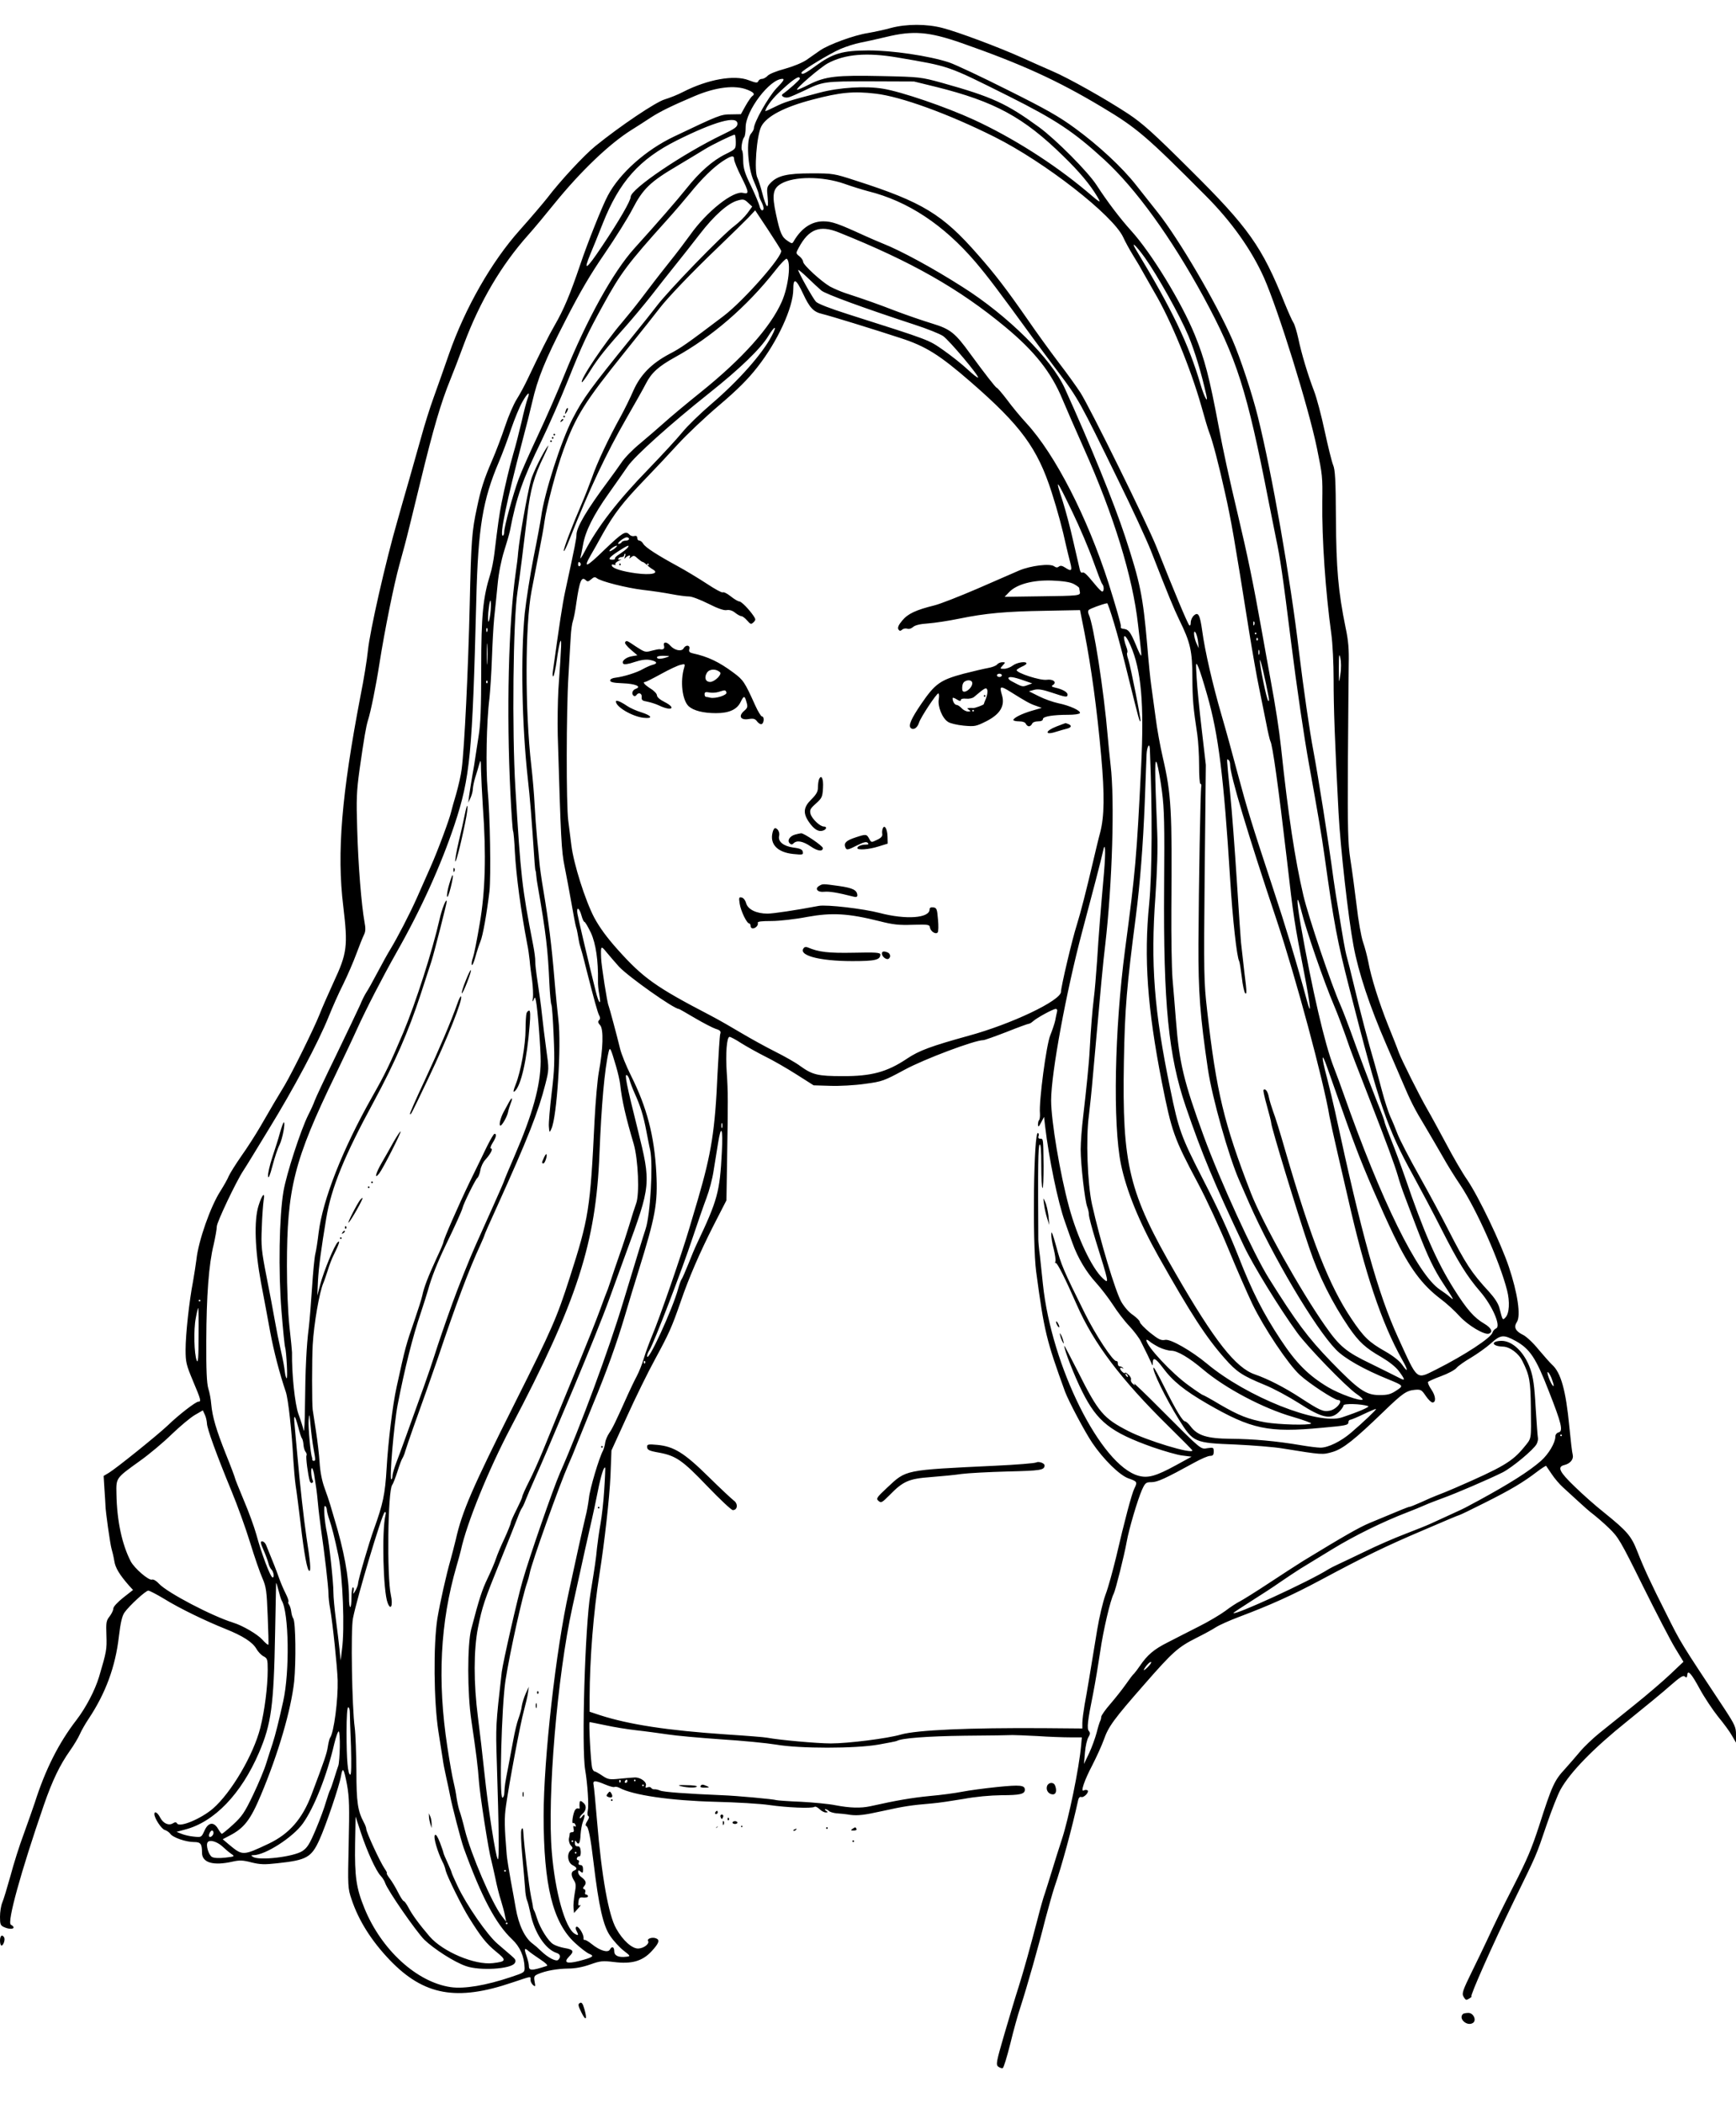 <?xml version="1.0" encoding="utf-8"?>
<svg version="1.0" width="1057pt" height="1280pt" viewBox="0 0 1057 1280" preserveAspectRatio="xMidYMid meet" xmlns="http://www.w3.org/2000/svg">
  <g transform="translate(0,1280) scale(0.1,-0.1)" fill="#000000" stroke="none">
    <path d="M 5425 12630 C 5387 12619 5324 12606 5285 12599 C 5200 12586 5045 12529 4993 12493 C 4972 12478 4935 12452 4910 12435 C 4883 12417 4828 12395 4778 12381 C 4729 12368 4684 12350 4674 12339 C 4665 12329 4649 12320 4640 12320 C 4630 12320 4620 12314 4617 12306 C 4612 12294 4603 12295 4558 12312 C 4471 12346 4309 12317 4160 12241 C 4128 12224 4077 12204 4047 12195 C 3993 12179 3778 12035 3625 11911 C 3556 11855 3411 11699 3332 11595 C 3306 11562 3231 11474 3165 11400 C 2993 11208 2832 10926 2734 10646 C 2705 10563 2663 10443 2640 10380 C 2617 10317 2584 10211 2566 10145 C 2547 10079 2514 9960 2491 9880 C 2468 9800 2436 9690 2421 9635 C 2348 9383 2252 8960 2240 8840 C 2235 8788 2215 8664 2195 8565 C 2080 7965 2050 7611 2090 7285 C 2119 7042 2114 7000 2031 6822 C 1999 6752 1960 6664 1945 6625 C 1912 6542 1783 6280 1733 6195 C 1713 6162 1684 6113 1667 6085 C 1651 6058 1614 5994 1585 5944 C 1556 5894 1504 5813 1469 5764 C 1435 5715 1401 5661 1393 5643 C 1386 5625 1363 5585 1343 5553 C 1282 5459 1208 5249 1196 5135 C 1192 5102 1182 5041 1175 5000 C 1152 4882 1130 4678 1130 4587 C 1130 4510 1134 4494 1175 4396 C 1224 4280 1226 4270 1208 4270 C 1192 4270 1088 4190 1020 4124 C 955 4063 709 3865 663 3837 L 631 3818 L 636 3737 C 639 3692 642 3648 642 3640 C 642 3605 671 3402 679 3375 C 684 3359 692 3325 696 3300 C 702 3259 728 3216 787 3149 L 810 3124 L 750 3077 C 715 3049 690 3022 690 3011 C 690 3001 680 2980 668 2964 C 647 2938 645 2926 648 2848 C 651 2762 649 2750 603 2595 C 578 2513 524 2409 465 2332 C 356 2191 275 2028 212 1830 C 200 1794 170 1709 145 1640 C 119 1571 83 1457 64 1385 C 44 1314 22 1240 14 1222 C 6 1203 0 1164 0 1135 C 0 1089 3 1082 25 1072 C 69 1052 105 1065 66 1087 C 42 1100 126 1406 267 1815 C 319 1965 365 2060 426 2146 C 450 2180 477 2225 486 2246 C 495 2267 519 2309 539 2339 C 643 2495 703 2657 724 2842 C 734 2927 744 2967 758 2987 C 788 3029 887 3120 903 3120 C 910 3120 955 3097 1001 3069 C 1093 3012 1250 2936 1375 2886 C 1479 2844 1537 2807 1561 2766 C 1571 2748 1591 2727 1605 2720 C 1628 2708 1630 2701 1630 2638 C 1630 2535 1611 2388 1585 2285 C 1543 2120 1408 1890 1296 1793 C 1223 1731 1094 1677 1078 1703 C 1073 1712 1066 1712 1053 1704 C 1027 1688 994 1703 975 1739 C 960 1769 940 1781 940 1760 C 940 1735 982 1671 1002 1664 C 1015 1660 1031 1649 1037 1640 C 1053 1617 1132 1590 1181 1590 C 1222 1590 1230 1579 1230 1525 C 1230 1464 1299 1444 1417 1471 C 1457 1480 1478 1480 1531 1466 C 1584 1453 1611 1452 1690 1461 C 1867 1480 1896 1496 1945 1604 C 1984 1689 2067 1935 2076 1990 C 2086 2051 2094 2039 2113 1938 C 2127 1860 2128 1802 2123 1578 C 2117 1319 2118 1308 2140 1243 C 2183 1113 2261 989 2374 871 C 2581 656 2781 620 3119 735 C 3242 776 3230 774 3230 751 C 3230 741 3237 727 3246 719 C 3260 708 3261 710 3255 741 C 3250 771 3252 776 3277 787 C 3324 807 3392 819 3460 820 C 3502 820 3549 829 3594 845 C 3656 867 3670 868 3737 860 C 3846 846 3912 865 3968 926 C 4014 976 4020 996 3991 1005 C 3968 1012 3938 1001 3946 988 C 3956 972 3922 944 3888 942 C 3850 939 3792 991 3752 1063 C 3705 1145 3663 1382 3635 1720 C 3626 1827 3617 1925 3614 1938 C 3608 1966 3623 1966 3685 1940 C 3711 1929 3736 1922 3741 1925 C 3746 1928 3759 1926 3771 1920 C 3853 1875 4085 1842 4352 1835 C 4482 1832 4632 1823 4685 1815 C 4789 1800 4941 1793 4959 1804 C 4964 1808 4978 1802 4990 1790 C 5001 1779 5018 1770 5028 1770 C 5042 1770 5043 1772 5030 1780 C 5022 1785 5020 1790 5025 1790 C 5031 1790 5041 1785 5047 1779 C 5053 1773 5073 1767 5091 1765 C 5110 1764 5150 1760 5180 1755 C 5224 1750 5262 1754 5370 1778 C 5506 1808 5546 1814 5675 1825 C 5714 1828 5799 1841 5865 1852 C 5940 1866 6028 1874 6100 1875 C 6210 1875 6240 1882 6240 1908 C 6240 1936 6212 1939 6073 1925 C 5995 1917 5898 1904 5858 1896 C 5818 1888 5729 1876 5660 1870 C 5550 1859 5461 1844 5300 1808 C 5241 1795 5174 1797 5086 1814 C 5047 1822 4953 1831 4877 1835 C 4801 1838 4734 1843 4727 1845 C 4711 1851 4481 1872 4395 1875 C 4180 1884 4042 1894 4020 1903 C 4006 1909 3990 1912 3983 1911 C 3977 1910 3969 1914 3965 1919 C 3962 1925 3952 1926 3943 1923 C 3931 1918 3928 1921 3932 1932 C 3941 1954 3901 1984 3865 1983 C 3849 1982 3806 1979 3770 1975 C 3711 1969 3701 1971 3667 1994 C 3646 2008 3625 2020 3620 2020 C 3615 2020 3608 2030 3605 2043 C 3597 2074 3584 2320 3590 2320 C 3593 2320 3636 2311 3685 2301 C 3735 2290 3820 2276 3875 2270 C 3930 2264 4016 2252 4065 2245 C 4115 2237 4261 2224 4390 2215 C 4519 2207 4670 2192 4725 2183 C 4868 2158 5207 2158 5349 2183 C 5407 2193 5456 2203 5460 2205 C 5488 2222 5643 2234 5875 2237 C 6024 2238 6154 2240 6165 2241 C 6176 2241 6244 2239 6315 2235 C 6387 2230 6477 2227 6516 2227 L 6587 2227 L 6583 2181 C 6571 2042 6506 1728 6465 1605 C 6447 1550 6420 1465 6405 1415 C 6390 1366 6371 1305 6363 1281 C 6354 1257 6335 1190 6320 1131 C 6273 951 6234 809 6201 705 C 6183 650 6145 522 6115 420 C 6066 252 6063 235 6078 223 C 6088 216 6100 212 6105 214 C 6111 215 6131 282 6151 361 C 6170 440 6198 541 6213 585 C 6253 708 6326 965 6364 1118 C 6384 1193 6409 1282 6420 1315 C 6465 1444 6527 1673 6565 1847 C 6568 1860 6576 1867 6583 1864 C 6600 1858 6635 1896 6621 1905 C 6615 1908 6605 1908 6599 1904 C 6577 1891 6602 1965 6651 2058 C 6677 2109 6709 2179 6721 2213 C 6749 2293 6782 2338 6968 2550 C 7141 2748 7173 2776 7284 2832 C 7328 2854 7382 2883 7403 2897 C 7425 2911 7488 2939 7544 2960 C 7737 3033 7866 3091 8040 3184 C 8307 3327 8438 3391 8669 3489 C 8785 3539 8882 3580 8886 3580 C 8889 3580 8958 3613 9039 3654 C 9197 3733 9273 3778 9358 3843 C 9387 3865 9412 3881 9414 3879 C 9415 3877 9431 3854 9448 3829 C 9465 3803 9496 3767 9516 3749 C 9537 3730 9579 3691 9610 3663 C 9641 3634 9681 3599 9700 3585 C 9718 3571 9762 3534 9796 3501 C 9854 3445 9866 3425 10003 3148 C 10083 2987 10171 2817 10199 2771 L 10250 2687 L 10172 2613 C 10130 2573 10030 2487 9950 2423 C 9870 2359 9774 2281 9736 2251 C 9698 2220 9646 2171 9621 2141 C 9596 2111 9554 2063 9529 2035 C 9464 1965 9450 1935 9370 1685 C 9325 1548 9300 1488 9217 1325 C 9142 1178 9110 1113 9053 990 C 9034 949 8991 860 8958 793 C 8908 691 8900 668 8910 651 C 8916 639 8924 630 8928 630 C 8937 630 8967 650 8959 650 C 8948 650 9091 972 9217 1230 C 9361 1525 9350 1498 9417 1695 C 9447 1783 9485 1880 9502 1910 C 9561 2016 9704 2162 9905 2323 C 10009 2407 10129 2505 10170 2542 C 10226 2591 10248 2606 10257 2598 C 10270 2588 10271 2589 10274 2610 C 10277 2639 10300 2613 10348 2524 C 10378 2469 10429 2393 10461 2353 C 10494 2313 10532 2262 10545 2238 L 10570 2195 L 10570 2244 C 10570 2288 10563 2304 10503 2396 C 10228 2811 10236 2798 10147 2976 C 10049 3170 10009 3257 9969 3359 C 9932 3453 9908 3481 9767 3595 C 9716 3635 9636 3706 9588 3753 C 9495 3842 9480 3873 9524 3884 C 9561 3893 9582 3919 9576 3946 C 9572 3959 9563 4037 9555 4120 C 9534 4338 9504 4447 9450 4495 C 9438 4506 9401 4548 9368 4587 C 9336 4627 9293 4667 9274 4676 C 9227 4699 9215 4723 9236 4755 C 9261 4793 9240 4932 9187 5090 C 9138 5236 9004 5516 8932 5622 C 8904 5662 8847 5760 8805 5840 C 8762 5920 8711 6014 8690 6050 C 8641 6135 8534 6349 8516 6397 C 8509 6418 8480 6491 8452 6560 C 8396 6700 8348 6853 8331 6947 C 8324 6982 8310 7036 8299 7067 C 8288 7099 8270 7199 8260 7290 C 8249 7381 8232 7507 8222 7570 C 8207 7669 8205 7750 8207 8165 C 8209 8429 8211 8697 8212 8760 C 8214 8847 8210 8901 8193 8980 C 8148 9200 8136 9340 8134 9645 C 8133 9880 8129 9942 8117 9970 C 8109 9989 8086 10082 8066 10175 C 8046 10269 8017 10379 8001 10420 C 7963 10519 7924 10649 7905 10740 C 7896 10781 7883 10825 7875 10837 C 7867 10849 7843 10903 7821 10957 C 7684 11299 7602 11415 7248 11766 C 7021 11992 6957 12049 6870 12107 C 6730 12199 6504 12326 6405 12368 C 6361 12387 6280 12423 6225 12448 C 6083 12512 5829 12607 5738 12630 C 5642 12655 5520 12655 5425 12630 Z M 5855 12538 C 6218 12411 6438 12311 6710 12148 C 6921 12022 6980 11972 7340 11610 C 7498 11452 7620 11280 7696 11110 C 7784 10911 7968 10320 8019 10070 C 8052 9908 8053 9899 8051 9747 C 8048 9523 8071 9196 8106 8942 C 8114 8885 8120 8762 8120 8662 C 8120 8495 8127 8291 8150 7855 C 8161 7645 8209 7216 8241 7045 C 8271 6882 8340 6675 8440 6445 C 8469 6379 8511 6280 8535 6225 C 8589 6098 8609 6057 8680 5940 C 8711 5888 8758 5807 8785 5760 C 8811 5713 8859 5636 8891 5589 C 8990 5441 9131 5124 9176 4948 C 9194 4878 9190 4806 9166 4782 C 9149 4764 9149 4764 9130 4838 C 9123 4867 9101 4900 9067 4938 C 8958 5056 8924 5109 8816 5320 C 8781 5389 8703 5534 8642 5643 C 8581 5751 8522 5866 8510 5897 C 8498 5929 8478 5978 8465 6005 C 8453 6033 8430 6102 8415 6160 C 8400 6218 8379 6292 8370 6325 C 8332 6453 8280 6651 8246 6795 C 8226 6878 8206 6959 8201 6975 C 8196 6992 8187 7034 8181 7070 C 8175 7106 8161 7187 8151 7250 C 8140 7313 8126 7401 8120 7445 C 8087 7693 8027 8069 7996 8235 C 7975 8343 7935 8621 7910 8828 C 7856 9286 7745 9917 7659 10263 C 7624 10404 7552 10622 7503 10734 C 7403 10961 7179 11343 7050 11506 C 7011 11555 6952 11630 6917 11674 C 6833 11781 6690 11914 6545 12020 C 6448 12091 6369 12136 6134 12253 C 5975 12333 5815 12408 5779 12420 C 5659 12460 5428 12494 5285 12493 C 5128 12492 5071 12475 4968 12400 C 4903 12352 4879 12341 4880 12358 C 4881 12370 5050 12473 5117 12502 C 5152 12517 5206 12534 5237 12540 C 5269 12546 5340 12562 5395 12575 C 5560 12615 5654 12608 5855 12538 Z M 5465 12450 C 5787 12395 5764 12403 6141 12215 C 6430 12070 6537 11999 6723 11829 C 6916 11652 7131 11354 7327 10995 C 7531 10619 7592 10428 7725 9745 C 7739 9674 7759 9575 7769 9525 C 7794 9408 7811 9295 7860 8900 C 7896 8613 7940 8316 7970 8150 C 8022 7863 8047 7717 8064 7595 C 8122 7178 8142 7074 8216 6785 C 8398 6072 8446 5934 8605 5645 C 8651 5561 8729 5414 8777 5319 C 8877 5122 8931 5034 9014 4938 C 9086 4854 9140 4731 9110 4716 C 9100 4712 9090 4700 9087 4690 C 9079 4659 8918 4553 8747 4467 C 8620 4404 8635 4392 8512 4661 C 8390 4928 8291 5283 8129 6035 C 8118 6085 8096 6178 8079 6243 C 8043 6378 8046 6406 8083 6298 C 8197 5974 8223 5902 8258 5810 C 8307 5679 8410 5442 8485 5285 C 8582 5083 8658 4981 8773 4894 C 8807 4869 8858 4822 8886 4791 C 8939 4733 9039 4674 9066 4684 C 9092 4694 9080 4719 9038 4744 C 8976 4780 8931 4831 8853 4955 C 8747 5123 8666 5309 8555 5635 C 8530 5707 8492 5810 8470 5864 C 8448 5919 8430 5968 8430 5973 C 8430 5979 8410 6033 8385 6094 C 8335 6221 8275 6380 8223 6525 C 8203 6580 8176 6650 8163 6680 C 8106 6807 7967 7219 7936 7350 C 7885 7567 7843 7844 7800 8250 C 7788 8362 7767 8497 7735 8670 C 7726 8717 7702 8854 7680 8975 C 7633 9240 7594 9428 7540 9655 C 7484 9890 7446 10065 7421 10200 C 7364 10504 7335 10615 7274 10764 C 7192 10963 7012 11258 6888 11395 C 6820 11470 6742 11573 6677 11673 C 6625 11754 6431 11949 6328 12025 C 6129 12170 6043 12210 5735 12296 C 5607 12331 5602 12332 5370 12337 C 5094 12343 5027 12336 4927 12286 C 4888 12266 4855 12252 4853 12254 C 4845 12262 4994 12389 5039 12414 C 5144 12471 5278 12482 5465 12450 Z M 4870 12321 C 4870 12314 4802 12253 4766 12228 C 4750 12216 4778 12201 4803 12208 C 4814 12211 4853 12228 4889 12245 C 5013 12305 5013 12305 5300 12305 L 5565 12304 L 5700 12271 C 6057 12182 6233 12086 6473 11851 C 6573 11754 6636 11678 6680 11605 C 6707 11559 6705 11560 6611 11640 C 6412 11806 6164 11963 5930 12071 C 5758 12150 5488 12242 5377 12260 C 5270 12278 5110 12268 4990 12236 C 4799 12186 4778 12179 4719 12150 C 4687 12134 4660 12122 4660 12124 C 4660 12141 4698 12194 4737 12231 C 4826 12316 4870 12346 4870 12321 Z M 4727 12262 C 4677 12208 4590 12055 4590 12018 C 4590 12012 4582 11998 4573 11987 C 4542 11953 4552 11781 4590 11697 C 4606 11660 4620 11624 4620 11616 C 4620 11609 4627 11589 4635 11574 C 4652 11541 4654 11520 4640 11520 C 4635 11520 4627 11532 4624 11548 C 4620 11563 4597 11618 4572 11670 C 4534 11747 4526 11775 4525 11822 C 4525 11853 4522 11881 4518 11885 C 4510 11894 4519 11951 4531 11965 C 4536 11970 4540 11997 4540 12025 C 4540 12126 4687 12320 4764 12320 C 4779 12320 4770 12306 4727 12262 Z M 4550 12254 C 4590 12238 4599 12227 4580 12215 C 4574 12211 4556 12185 4540 12157 L 4511 12105 L 4451 12104 C 4388 12104 4377 12099 4104 11969 C 3933 11888 3773 11746 3701 11610 C 3668 11549 3577 11321 3533 11190 C 3471 11007 3432 10915 3377 10820 C 3342 10760 3289 10654 3211 10490 C 3194 10454 3165 10400 3146 10370 C 3127 10340 3095 10266 3075 10205 C 3055 10145 3019 10050 2995 9995 C 2947 9884 2927 9821 2904 9710 C 2873 9567 2869 9513 2860 9120 C 2851 8731 2828 8247 2811 8120 C 2807 8084 2791 8017 2778 7970 C 2764 7923 2750 7874 2747 7860 C 2738 7818 2665 7621 2622 7525 C 2600 7476 2562 7389 2537 7333 C 2493 7235 2420 7094 2375 7020 C 2363 7001 2329 6940 2300 6885 C 2271 6830 2240 6774 2230 6760 C 2221 6746 2204 6713 2193 6685 C 2181 6658 2115 6520 2047 6379 C 1978 6238 1919 6112 1915 6099 C 1911 6086 1894 6048 1877 6015 C 1831 5923 1744 5656 1726 5550 C 1700 5398 1694 5063 1714 4820 C 1723 4707 1733 4609 1736 4601 C 1744 4576 1753 4405 1745 4412 C 1741 4416 1737 4431 1735 4447 C 1730 4487 1725 4515 1707 4595 C 1698 4634 1683 4708 1674 4760 C 1665 4812 1642 4934 1623 5030 C 1592 5188 1589 5217 1594 5330 C 1596 5399 1602 5472 1605 5494 C 1616 5552 1595 5531 1574 5462 C 1546 5373 1552 5194 1589 4995 C 1606 4907 1631 4772 1645 4695 C 1667 4577 1702 4442 1740 4330 C 1755 4287 1777 4087 1786 3915 C 1789 3866 1795 3796 1800 3760 C 1806 3724 1819 3621 1830 3530 C 1852 3340 1871 3240 1884 3240 C 1894 3240 1889 3300 1866 3445 C 1850 3552 1827 3757 1809 3960 C 1803 4029 1795 4108 1793 4135 C 1787 4198 1796 4190 1816 4115 C 1824 4082 1834 4051 1839 4046 C 1843 4040 1847 4022 1848 4006 C 1849 3990 1855 3971 1861 3964 C 1867 3957 1869 3947 1866 3942 C 1861 3933 1875 3824 1886 3787 C 1889 3778 1896 3772 1901 3776 C 1906 3779 1908 3786 1904 3791 C 1895 3807 1891 3870 1900 3865 C 1905 3862 1912 3838 1915 3812 C 1919 3786 1924 3754 1926 3740 C 1928 3726 1933 3686 1936 3650 C 1939 3614 1948 3542 1955 3490 C 1975 3356 2000 3141 2000 3101 C 2000 3082 2004 3041 2010 3011 C 2026 2920 2053 2661 2056 2574 C 2059 2457 2033 2256 2010 2225 C 2006 2220 2000 2195 1996 2170 C 1990 2129 1974 2083 1897 1879 C 1841 1731 1762 1640 1636 1580 C 1479 1506 1477 1506 1395 1574 L 1356 1607 L 1396 1628 C 1486 1674 1525 1724 1589 1877 C 1695 2129 1772 2394 1791 2566 C 1803 2689 1800 2927 1786 2950 C 1780 2958 1775 2977 1773 2994 C 1771 3010 1765 3028 1760 3035 C 1755 3042 1753 3049 1756 3052 C 1759 3056 1752 3077 1740 3101 C 1728 3124 1710 3166 1700 3194 C 1685 3238 1661 3298 1620 3398 C 1615 3410 1604 3420 1596 3420 C 1584 3420 1586 3410 1604 3368 C 1617 3339 1630 3303 1634 3288 C 1637 3273 1646 3255 1653 3248 C 1666 3234 1672 3200 1660 3200 C 1647 3200 1593 3342 1560 3464 C 1548 3507 1514 3601 1484 3671 C 1454 3742 1430 3803 1430 3807 C 1430 3810 1406 3875 1376 3949 C 1317 4097 1293 4177 1286 4256 C 1284 4284 1276 4327 1268 4351 C 1259 4383 1255 4462 1256 4640 C 1257 4913 1271 5105 1301 5226 C 1311 5271 1320 5320 1320 5336 C 1320 5362 1439 5612 1481 5675 C 1492 5692 1516 5730 1534 5760 C 1552 5790 1597 5864 1634 5924 C 1788 6174 1939 6458 2002 6615 C 2024 6670 2063 6758 2090 6811 C 2116 6864 2152 6947 2170 6996 C 2188 7045 2209 7097 2216 7111 C 2226 7131 2227 7150 2219 7191 C 2201 7291 2181 7533 2175 7750 C 2169 7939 2171 7983 2189 8115 C 2217 8312 2229 8379 2240 8415 C 2257 8466 2290 8630 2310 8760 C 2342 8964 2399 9245 2431 9360 C 2442 9401 2458 9458 2465 9485 C 2473 9513 2515 9684 2559 9865 C 2639 10195 2685 10350 2742 10490 C 2759 10531 2797 10630 2826 10709 C 2922 10965 3051 11185 3216 11370 C 3253 11411 3324 11497 3375 11560 C 3534 11756 3708 11923 3843 12008 C 3876 12028 3929 12063 3963 12085 C 4020 12122 4094 12158 4231 12216 C 4359 12270 4475 12284 4550 12254 Z M 5332 12230 C 5486 12212 5773 12108 6055 11967 C 6361 11814 6776 11491 6839 11356 C 6851 11329 6878 11280 6899 11246 C 6920 11213 6951 11160 6967 11130 C 6984 11100 7012 11051 7029 11021 C 7127 10856 7249 10560 7315 10327 C 7334 10258 7355 10188 7361 10173 C 7383 10118 7421 9972 7459 9800 C 7496 9636 7516 9521 7605 8960 C 7625 8836 7652 8681 7666 8615 C 7679 8549 7699 8451 7710 8397 C 7720 8343 7732 8295 7735 8289 C 7748 8269 7784 8011 7836 7565 C 7875 7222 7882 7178 7941 6877 C 7980 6675 7987 6602 7957 6712 C 7897 6935 7827 7165 7749 7400 C 7618 7797 7595 7872 7535 8095 C 7506 8205 7462 8365 7437 8450 C 7384 8632 7336 8840 7320 8960 C 7306 9059 7296 9078 7269 9054 C 7258 9044 7250 9025 7250 9011 C 7250 8996 7246 8990 7241 8995 C 7229 9009 7150 9198 7042 9470 C 6987 9609 6635 10323 6578 10411 C 6558 10442 6499 10525 6445 10595 C 6392 10665 6308 10781 6258 10854 C 6127 11042 6059 11131 5954 11250 C 5739 11496 5616 11571 5210 11701 C 5078 11744 5072 11745 4940 11745 C 4792 11745 4733 11731 4690 11685 C 4669 11663 4668 11654 4674 11598 C 4682 11517 4665 11532 4641 11626 C 4631 11664 4618 11705 4612 11717 C 4590 11757 4607 11975 4635 12030 C 4667 12092 4775 12149 4948 12194 C 5115 12238 5196 12246 5332 12230 Z M 4490 12047 C 4490 12028 4475 12017 4402 11982 C 4160 11866 3840 11650 3840 11602 C 3840 11578 3770 11457 3666 11302 C 3569 11157 3549 11144 3595 11255 C 3609 11288 3643 11371 3670 11440 C 3771 11695 3893 11831 4120 11945 C 4352 12061 4490 12099 4490 12047 Z M 4480 11936 C 4480 11893 4480 11893 4418 11862 C 4340 11824 4260 11754 4179 11652 C 4123 11582 4005 11446 3862 11288 C 3733 11145 3573 10856 3437 10520 C 3396 10418 3323 10252 3275 10150 C 3227 10048 3174 9929 3158 9885 C 3124 9793 3070 9596 3070 9563 C 3070 9550 3066 9540 3061 9540 C 3041 9540 3086 9755 3179 10110 C 3202 10195 3229 10303 3240 10351 C 3273 10495 3317 10606 3443 10850 C 3531 11022 3595 11131 3681 11256 C 3746 11351 3822 11472 3850 11526 C 3914 11650 3958 11693 4121 11789 C 4189 11830 4265 11875 4290 11891 C 4337 11920 4460 11980 4473 11980 C 4477 11980 4480 11960 4480 11936 Z M 4470 11830 C 4470 11819 4490 11770 4515 11721 C 4561 11629 4562 11617 4524 11626 C 4465 11641 4303 11513 4202 11370 C 4176 11334 4122 11262 4080 11210 C 4039 11158 3996 11104 3985 11089 C 3974 11075 3937 11026 3902 10980 C 3867 10934 3815 10870 3786 10836 C 3683 10716 3529 10487 3543 10474 C 3545 10471 3569 10503 3594 10544 C 3642 10621 3693 10684 3814 10819 C 3851 10861 3919 10942 3964 10999 C 4008 11056 4074 11139 4110 11184 C 4146 11228 4213 11314 4259 11373 C 4349 11490 4433 11564 4492 11580 C 4524 11589 4532 11588 4554 11567 L 4580 11543 L 4551 11503 C 4535 11481 4500 11447 4474 11427 C 4400 11373 4067 11029 3998 10937 C 3980 10913 3911 10826 3845 10745 C 3593 10434 3552 10378 3487 10253 C 3417 10119 3313 9795 3295 9655 C 3291 9628 3271 9517 3249 9410 C 3228 9302 3204 9149 3195 9068 C 3170 8811 3177 8392 3214 8058 C 3227 7942 3236 7835 3255 7550 C 3257 7525 3259 7504 3260 7503 C 3262 7501 3264 7488 3265 7473 C 3266 7457 3270 7432 3273 7415 C 3325 7118 3336 7019 3345 6816 C 3348 6751 3354 6692 3357 6687 C 3361 6681 3367 6595 3371 6496 C 3378 6342 3376 6290 3359 6149 C 3348 6057 3340 5965 3342 5944 C 3345 5906 3346 5905 3357 5930 C 3391 6000 3419 6436 3400 6593 C 3395 6638 3383 6754 3375 6850 C 3359 7043 3341 7188 3309 7379 C 3297 7448 3286 7528 3284 7555 C 3282 7583 3275 7648 3270 7700 C 3265 7752 3258 7845 3255 7905 C 3252 7966 3243 8071 3235 8140 C 3196 8476 3197 8998 3236 9201 C 3245 9247 3265 9350 3280 9430 C 3296 9510 3312 9598 3315 9625 C 3327 9713 3388 9946 3431 10062 C 3506 10268 3559 10353 3807 10661 C 3905 10783 3999 10901 4016 10924 C 4064 10987 4211 11141 4371 11294 C 4450 11370 4534 11452 4557 11476 L 4598 11520 L 4675 11404 C 4717 11340 4754 11282 4756 11275 C 4769 11243 4527 10969 4406 10877 C 4184 10709 4146 10682 4076 10646 C 3967 10588 3900 10520 3857 10424 C 3838 10380 3803 10309 3779 10265 C 3706 10134 3634 9980 3605 9895 C 3589 9851 3561 9779 3542 9735 C 3482 9596 3429 9457 3433 9447 C 3435 9441 3451 9475 3469 9521 C 3590 9826 3690 10038 3814 10254 C 3866 10344 3920 10440 3933 10466 C 3967 10532 4009 10570 4110 10626 C 4332 10748 4547 10933 4720 11153 C 4753 11196 4785 11228 4790 11225 C 4818 11208 4801 11056 4760 10964 C 4692 10809 4519 10616 4270 10416 C 4179 10343 4076 10257 4040 10224 C 4004 10192 3939 10136 3896 10100 C 3853 10065 3802 10013 3784 9985 C 3765 9958 3730 9908 3705 9875 C 3575 9701 3510 9592 3510 9546 C 3510 9524 3502 9481 3441 9200 C 3424 9121 3407 9007 3366 8712 C 3363 8694 3365 8682 3369 8684 C 3373 8687 3383 8731 3390 8782 C 3397 8833 3406 8884 3411 8895 C 3420 8915 3420 8894 3400 8605 C 3396 8534 3394 8408 3396 8325 C 3415 7689 3418 7623 3438 7525 C 3449 7470 3468 7369 3480 7300 C 3492 7231 3504 7168 3507 7160 C 3510 7152 3514 7135 3516 7123 C 3518 7110 3522 7090 3524 7078 C 3526 7065 3530 7048 3533 7040 C 3536 7032 3553 6971 3569 6905 C 3618 6714 3639 6636 3649 6619 C 3655 6608 3655 6599 3648 6592 C 3639 6583 3641 6575 3654 6561 C 3676 6537 3672 6415 3646 6275 C 3638 6231 3626 6098 3620 5980 C 3594 5442 3585 5386 3469 5025 C 3391 4782 3362 4714 3136 4264 C 2873 3739 2814 3603 2775 3430 C 2765 3389 2751 3335 2744 3310 C 2717 3216 2680 3051 2663 2950 C 2638 2789 2641 2448 2669 2265 C 2681 2188 2693 2111 2696 2093 C 2698 2075 2707 2028 2716 1988 C 2725 1948 2736 1897 2740 1875 C 2751 1814 2807 1600 2823 1555 C 2932 1255 3019 1091 3118 998 C 3166 953 3192 894 3194 826 C 3195 797 3192 795 3110 768 C 2958 717 2826 695 2744 707 C 2538 737 2322 934 2219 1187 C 2169 1310 2159 1378 2162 1580 L 2165 1745 L 2198 1645 C 2236 1531 2289 1415 2318 1384 C 2329 1373 2341 1353 2345 1341 C 2359 1297 2534 1045 2584 995 C 2645 937 2767 859 2837 835 C 2922 805 3112 817 3134 853 C 3143 868 3140 876 3114 898 C 3096 913 3058 946 3029 971 C 2967 1024 2840 1207 2786 1322 C 2766 1364 2750 1401 2750 1404 C 2750 1407 2739 1434 2725 1464 C 2711 1494 2700 1521 2700 1524 C 2700 1527 2691 1555 2679 1586 C 2664 1624 2655 1639 2648 1632 C 2637 1621 2664 1530 2694 1470 C 2702 1456 2711 1432 2714 1415 C 2723 1380 2813 1197 2856 1129 C 2928 1013 2961 972 3018 925 C 3086 870 3085 863 3001 853 C 2891 840 2697 922 2616 1015 C 2552 1090 2509 1148 2486 1193 C 2475 1213 2463 1230 2459 1230 C 2454 1230 2439 1254 2424 1283 C 2410 1311 2387 1350 2373 1368 C 2360 1385 2352 1400 2355 1400 C 2359 1400 2353 1412 2342 1428 C 2315 1467 2230 1650 2230 1670 C 2230 1676 2224 1694 2216 1708 C 2178 1779 2170 1831 2170 2024 C 2169 2129 2165 2247 2160 2285 C 2143 2408 2135 2880 2149 2951 C 2175 3083 2326 3586 2342 3597 C 2349 3601 2351 3594 2347 3579 C 2324 3484 2333 3116 2360 3046 C 2379 2995 2394 3029 2380 3092 C 2355 3205 2361 3729 2388 3763 C 2393 3769 2408 3807 2420 3845 C 2432 3884 2446 3920 2450 3925 C 2454 3931 2463 3951 2468 3970 C 2479 4007 2537 4172 2596 4335 C 2615 4390 2647 4480 2666 4535 C 2778 4869 2856 5075 2924 5222 C 2938 5253 2950 5281 2950 5284 C 2950 5287 2983 5363 3024 5452 C 3215 5874 3278 6034 3321 6204 C 3343 6291 3343 6294 3326 6414 C 3317 6480 3305 6576 3300 6625 C 3295 6675 3283 6762 3274 6820 C 3265 6878 3258 6936 3259 6950 C 3260 6964 3254 7009 3246 7050 C 3177 7405 3171 7462 3138 8005 C 3117 8352 3124 9028 3151 9200 C 3161 9260 3189 9485 3210 9660 C 3229 9822 3252 9903 3312 10025 C 3333 10069 3344 10097 3336 10086 C 3310 10054 3242 9917 3232 9875 C 3208 9782 3164 9533 3155 9440 C 3153 9410 3146 9354 3140 9315 C 3096 9005 3083 8469 3108 7968 C 3114 7848 3121 7747 3124 7742 C 3127 7737 3132 7679 3135 7614 C 3143 7470 3171 7260 3210 7055 C 3216 7028 3222 6983 3225 6955 C 3227 6928 3234 6873 3240 6833 C 3245 6794 3247 6746 3245 6728 C 3241 6703 3242 6700 3249 6715 C 3257 6734 3258 6734 3263 6710 C 3273 6668 3293 6409 3292 6340 C 3291 6194 3243 6020 3134 5768 C 3099 5687 3070 5618 3070 5615 C 3070 5612 3038 5539 2999 5452 C 2960 5366 2913 5261 2895 5220 C 2862 5147 2788 4962 2755 4870 C 2709 4743 2666 4617 2645 4550 C 2632 4509 2604 4426 2582 4365 C 2488 4103 2437 3961 2414 3902 C 2401 3868 2390 3831 2390 3820 C 2390 3810 2387 3799 2383 3797 C 2369 3788 2399 4135 2421 4250 C 2463 4467 2514 4671 2562 4810 C 2578 4857 2597 4919 2606 4949 C 2626 5023 2664 5119 2715 5225 C 2773 5344 2812 5432 2816 5448 C 2821 5473 2894 5621 2906 5631 C 2913 5636 2921 5658 2925 5679 C 2928 5700 2942 5728 2954 5741 C 2986 5776 3004 5810 2990 5810 C 2983 5810 2987 5825 2999 5844 C 3021 5879 3026 5900 3011 5900 C 3006 5900 2986 5865 2965 5823 C 2944 5780 2897 5682 2859 5605 C 2791 5464 2700 5256 2700 5241 C 2700 5236 2682 5193 2659 5145 C 2607 5032 2581 4965 2571 4915 C 2566 4893 2546 4830 2527 4775 C 2470 4610 2469 4606 2415 4360 C 2391 4253 2363 4023 2354 3865 C 2345 3708 2332 3647 2277 3495 C 2246 3409 2180 3184 2180 3162 C 2179 3152 2172 3134 2164 3120 C 2150 3096 2149 3096 2153 3118 C 2156 3130 2154 3140 2149 3140 C 2144 3140 2140 3113 2140 3080 C 2140 3047 2137 3020 2133 3020 C 2128 3020 2125 3044 2125 3073 C 2125 3200 2094 3367 2035 3560 C 2026 3590 2015 3629 2010 3645 C 2005 3662 1990 3707 1976 3745 C 1960 3789 1949 3846 1946 3900 C 1943 3947 1933 4032 1924 4090 C 1915 4148 1906 4206 1904 4220 C 1899 4250 1899 4531 1904 4616 C 1911 4743 1945 4940 1970 4995 C 1975 5006 1986 5040 1996 5070 C 2005 5100 2021 5142 2032 5163 C 2064 5228 2073 5255 2057 5241 C 2038 5226 1973 5069 1950 4984 L 1932 4915 L 1936 5005 C 1941 5092 1955 5196 1986 5384 C 2017 5571 2096 5765 2276 6096 C 2404 6333 2487 6523 2560 6745 C 2589 6833 2618 6924 2626 6947 C 2644 7003 2720 7301 2720 7314 C 2719 7340 2690 7268 2676 7204 C 2632 7011 2533 6702 2455 6515 C 2373 6322 2346 6266 2266 6125 C 2085 5805 1965 5499 1940 5298 C 1934 5247 1925 5189 1920 5170 C 1915 5151 1906 5059 1900 4965 C 1894 4872 1885 4761 1880 4720 C 1866 4613 1859 4462 1857 4250 C 1856 4149 1853 4079 1849 4095 C 1845 4112 1831 4157 1817 4195 C 1795 4257 1776 4440 1778 4570 C 1778 4578 1771 4650 1762 4730 C 1753 4817 1747 4963 1747 5095 C 1747 5568 1790 5739 2043 6260 C 2089 6356 2149 6482 2175 6540 C 2230 6661 2326 6847 2415 7005 C 2565 7269 2685 7535 2767 7780 C 2863 8069 2876 8209 2900 9150 C 2911 9589 2939 9758 3038 9990 C 3060 10042 3094 10133 3113 10192 C 3133 10250 3163 10324 3181 10355 C 3213 10412 3231 10423 3212 10373 C 3206 10358 3189 10293 3175 10230 C 3160 10167 3139 10084 3127 10045 C 3101 9955 3073 9835 3054 9740 C 3040 9669 3031 9605 3010 9430 C 3005 9389 2994 9333 2985 9305 C 2941 9164 2930 9058 2930 8730 C 2930 8491 2926 8392 2914 8320 C 2906 8268 2897 8209 2894 8190 C 2892 8171 2883 8119 2875 8075 C 2868 8031 2859 7977 2856 7955 L 2851 7915 L 2865 7945 C 2873 7962 2879 7986 2879 8000 C 2880 8014 2886 8045 2894 8070 C 2902 8095 2913 8131 2918 8150 C 2927 8181 2928 8177 2929 8110 C 2930 8069 2935 7970 2940 7890 C 2961 7600 2955 7376 2921 7180 C 2905 7084 2886 6990 2880 6973 C 2873 6955 2870 6935 2873 6928 C 2875 6921 2885 6942 2894 6975 C 2903 7008 2917 7051 2925 7070 C 2940 7105 2964 7241 2980 7375 C 2990 7466 2984 7842 2969 7995 C 2957 8125 2962 8410 2980 8550 C 2985 8597 2992 8705 2995 8790 C 2998 8875 3004 8988 3009 9040 C 3015 9092 3024 9185 3030 9245 C 3036 9311 3052 9391 3069 9445 C 3085 9495 3101 9551 3105 9570 C 3144 9774 3182 9882 3298 10120 C 3342 10211 3415 10377 3460 10490 C 3547 10707 3576 10769 3673 10945 C 3779 11138 3823 11197 4060 11460 C 4107 11512 4171 11587 4202 11625 C 4274 11714 4343 11781 4400 11819 C 4454 11854 4470 11857 4470 11830 Z M 5140 11682 C 5187 11665 5253 11645 5287 11636 C 5528 11576 5745 11432 5938 11207 C 6016 11115 6072 11041 6292 10739 C 6327 10691 6394 10601 6441 10539 C 6567 10372 6573 10360 6810 9875 C 6894 9705 6982 9513 7007 9450 C 7116 9171 7145 9101 7181 9026 C 7248 8890 7260 8837 7260 8676 C 7261 8540 7265 8494 7290 8330 C 7296 8289 7301 8204 7301 8143 C 7301 8081 7304 8030 7309 8030 C 7314 8030 7316 8022 7314 8013 C 7309 7990 7299 7425 7297 7055 C 7296 6760 7307 6616 7355 6291 C 7381 6118 7482 5759 7546 5615 C 7553 5599 7580 5538 7605 5480 C 7747 5157 8006 4719 8134 4587 C 8186 4533 8304 4466 8455 4405 C 8547 4367 8547 4367 8501 4337 C 8468 4315 8449 4310 8400 4310 C 8316 4310 8273 4340 8102 4516 C 7963 4660 7892 4755 7726 5020 C 7633 5168 7430 5611 7329 5886 C 7208 6217 7180 6332 7160 6590 C 7154 6664 7145 6779 7139 6845 C 7134 6911 7131 7100 7132 7265 C 7137 7867 7132 7966 7080 8190 C 7064 8259 7044 8369 7036 8435 C 7027 8501 7015 8587 7010 8625 C 7004 8664 6993 8776 6985 8875 C 6959 9173 6943 9253 6850 9536 C 6784 9737 6640 10091 6484 10435 C 6403 10615 6136 10880 5860 11054 C 5680 11169 5482 11276 5375 11318 C 5348 11329 5294 11352 5257 11369 C 5104 11439 5065 11453 5013 11453 C 4942 11453 4880 11412 4834 11334 C 4824 11316 4822 11316 4797 11333 C 4760 11357 4750 11380 4725 11496 C 4699 11615 4706 11653 4756 11682 C 4835 11728 5007 11728 5140 11682 Z M 5106 11386 C 5548 11209 5840 11043 6120 10811 C 6299 10663 6401 10534 6469 10370 C 6495 10308 6538 10210 6600 10070 C 6781 9665 6897 9289 6929 9000 C 6950 8823 6951 8810 6947 8810 C 6945 8810 6930 8840 6915 8878 C 6882 8956 6871 8970 6841 8973 C 6828 8974 6821 8979 6825 8988 C 6827 8995 6793 9114 6749 9253 C 6620 9653 6425 10034 6250 10224 C 6214 10263 6160 10328 6131 10368 C 6101 10407 6073 10440 6069 10440 C 6063 10440 5997 10525 5909 10645 C 5815 10775 5787 10797 5676 10831 C 5620 10848 5521 10882 5455 10907 C 5344 10950 5273 10975 5145 11017 C 5118 11026 5077 11044 5054 11056 C 4999 11088 4890 11188 4890 11207 C 4890 11215 4880 11230 4868 11240 C 4845 11258 4845 11259 4863 11292 C 4924 11406 4991 11432 5106 11386 Z M 6970 11233 C 7051 11118 7184 10880 7236 10756 C 7274 10664 7315 10531 7345 10395 C 7358 10337 7332 10384 7310 10459 C 7237 10708 7136 10917 6918 11278 C 6881 11339 6915 11309 6970 11233 Z M 5001 11032 C 5025 11011 5263 10924 5569 10824 C 5643 10800 5721 10769 5742 10755 C 5778 10731 5964 10510 5955 10502 C 5953 10499 5923 10522 5890 10553 C 5857 10584 5791 10636 5744 10669 C 5652 10733 5669 10727 5166 10887 C 5056 10922 4980 10951 4968 10964 C 4949 10984 4860 11144 4860 11157 C 4860 11161 4886 11140 4918 11109 C 4949 11079 4987 11044 5001 11032 Z M 4890 11012 C 4929 10928 4953 10902 5004 10890 C 5061 10876 5317 10797 5482 10743 C 5637 10693 5721 10640 5911 10475 C 6216 10210 6317 10072 6403 9805 C 6439 9693 6470 9578 6491 9480 C 6498 9450 6509 9404 6516 9378 C 6530 9326 6524 9320 6485 9346 C 6467 9358 6456 9359 6447 9352 C 6439 9345 6430 9345 6418 9354 C 6393 9372 6276 9358 6205 9328 C 6172 9314 6057 9264 5950 9217 C 5843 9171 5726 9125 5690 9116 C 5577 9088 5527 9065 5493 9023 C 5471 8997 5464 8980 5470 8970 C 5477 8959 5482 8959 5493 8968 C 5501 8975 5515 8977 5524 8974 C 5534 8970 5549 8975 5559 8984 C 5571 8995 5602 9003 5651 9006 C 5692 9009 5777 9022 5840 9035 C 6001 9068 6122 9079 6365 9083 L 6576 9087 L 6603 8951 C 6644 8741 6679 8488 6705 8197 C 6726 7961 6724 7833 6699 7735 C 6687 7691 6668 7610 6655 7555 C 6614 7380 6580 7247 6556 7170 C 6529 7087 6460 6795 6460 6764 C 6459 6711 6160 6568 5895 6496 C 5671 6434 5596 6407 5522 6357 C 5401 6276 5305 6250 5130 6251 C 4979 6251 4947 6259 4873 6312 C 4847 6332 4778 6371 4720 6400 C 4662 6429 4570 6480 4516 6512 C 4461 6545 4376 6594 4326 6620 C 3993 6793 3916 6848 3761 7021 C 3694 7096 3651 7155 3618 7216 C 3563 7321 3493 7542 3479 7655 C 3473 7699 3465 7767 3460 7805 C 3447 7902 3448 8478 3461 8685 C 3466 8779 3473 8887 3475 8925 C 3477 8964 3483 9006 3488 9020 C 3493 9034 3503 9083 3509 9130 C 3529 9267 3541 9295 3568 9268 C 3577 9259 3584 9261 3600 9275 C 3614 9288 3623 9290 3633 9282 C 3656 9262 3815 9222 3915 9210 C 3970 9204 4049 9192 4090 9184 C 4131 9176 4179 9170 4196 9170 C 4213 9170 4265 9150 4313 9126 C 4370 9097 4408 9084 4424 9087 C 4440 9090 4459 9085 4476 9071 C 4491 9059 4508 9050 4515 9050 C 4521 9050 4537 9038 4549 9024 C 4570 9000 4573 8999 4588 9013 C 4602 9027 4602 9031 4588 9052 C 4560 9093 4514 9140 4501 9140 C 4494 9140 4470 9154 4449 9171 C 4428 9188 4406 9199 4400 9195 C 4395 9192 4351 9216 4303 9248 C 4254 9280 4175 9328 4125 9355 C 4002 9422 3932 9467 3917 9490 C 3911 9501 3900 9510 3893 9510 C 3886 9510 3880 9517 3880 9526 C 3880 9537 3874 9541 3862 9538 C 3852 9535 3839 9539 3832 9547 C 3809 9571 3791 9560 3680 9454 C 3569 9346 3549 9338 3596 9420 C 3611 9445 3645 9506 3672 9555 C 3740 9675 3792 9743 3924 9880 C 3985 9943 4077 10041 4129 10098 C 4181 10155 4293 10261 4378 10333 C 4491 10429 4554 10492 4611 10565 C 4734 10721 4830 10929 4830 11040 C 4830 11112 4847 11104 4890 11012 Z M 4700 10758 C 4643 10648 4498 10484 4332 10342 C 4263 10283 4184 10206 4155 10170 C 4126 10134 4033 10033 3948 9945 C 3761 9753 3636 9591 3558 9440 C 3542 9410 3531 9394 3534 9405 C 3537 9416 3544 9452 3550 9485 C 3564 9567 3613 9665 3705 9795 C 3748 9856 3801 9931 3822 9962 C 3865 10025 4081 10219 4320 10409 C 4505 10556 4631 10678 4676 10752 C 4717 10819 4734 10823 4700 10758 Z M 6529 9685 C 6573 9594 6630 9460 6656 9387 C 6682 9315 6706 9251 6711 9246 C 6723 9233 6723 9200 6711 9200 C 6706 9200 6686 9220 6666 9245 C 6614 9308 6600 9321 6589 9315 C 6585 9312 6578 9319 6575 9332 C 6572 9345 6554 9423 6535 9505 C 6517 9588 6487 9697 6471 9748 C 6421 9900 6430 9890 6529 9685 Z M 3830 9520 C 3830 9515 3821 9510 3811 9510 C 3800 9510 3788 9506 3785 9500 C 3782 9495 3773 9490 3767 9490 C 3750 9491 3799 9530 3816 9530 C 3824 9530 3830 9526 3830 9520 Z M 3740 9460 C 3726 9450 3713 9443 3711 9446 C 3705 9451 3742 9479 3755 9479 C 3761 9480 3754 9471 3740 9460 Z M 3820 9465 C 3813 9457 3792 9441 3774 9429 C 3755 9418 3742 9405 3744 9401 C 3747 9397 3740 9394 3729 9394 C 3698 9394 3707 9407 3763 9444 C 3819 9481 3840 9489 3820 9465 Z M 3805 9413 C 3800 9398 3801 9397 3811 9408 C 3818 9414 3828 9420 3833 9420 C 3837 9420 3838 9414 3834 9408 C 3829 9399 3832 9400 3843 9409 C 3858 9421 3863 9420 3883 9401 C 3896 9390 3909 9380 3913 9380 C 3917 9380 3928 9372 3938 9363 C 3948 9353 3965 9340 3976 9334 C 4016 9310 3964 9299 3873 9311 C 3791 9322 3732 9340 3726 9356 C 3723 9365 3726 9367 3738 9363 C 3747 9360 3752 9361 3747 9365 C 3743 9370 3752 9380 3767 9387 C 3783 9394 3787 9398 3777 9395 C 3767 9392 3762 9394 3765 9400 C 3768 9406 3778 9410 3786 9410 C 3794 9410 3800 9415 3800 9420 C 3800 9426 3803 9430 3806 9430 C 3809 9430 3809 9422 3805 9413 Z M 3535 9371 C 3538 9366 3536 9359 3530 9355 C 3525 9352 3520 9356 3520 9364 C 3520 9382 3526 9385 3535 9371 Z M 3950 9365 C 3950 9362 3948 9360 3945 9360 C 3942 9360 3940 9362 3940 9365 C 3940 9368 3942 9370 3945 9370 C 3948 9370 3950 9368 3950 9365 Z M 6538 9246 C 6555 9237 6570 9226 6571 9222 C 6571 9218 6573 9208 6575 9198 C 6579 9175 6571 9174 6331 9171 L 6117 9168 L 6143 9195 C 6188 9244 6288 9271 6405 9267 C 6473 9264 6515 9258 6538 9246 Z M 2985 9061 C 2981 9030 2975 9011 2973 9018 C 2970 9026 2971 9062 2976 9098 C 2980 9135 2986 9154 2988 9141 C 2990 9127 2989 9091 2985 9061 Z M 6783 9008 C 6804 8940 6845 8784 6875 8660 C 6935 8418 6939 8405 6944 8411 C 6949 8416 6885 8740 6870 8786 C 6863 8805 6860 8824 6863 8827 C 6866 8830 6865 8842 6861 8854 C 6828 8942 6846 8957 6883 8873 C 6949 8722 6967 8519 6948 8135 C 6921 7583 6913 7493 6850 7020 C 6786 6534 6775 5962 6825 5715 C 6858 5555 6937 5361 7053 5155 C 7251 4804 7343 4662 7458 4532 C 7530 4450 7565 4428 7700 4372 C 7753 4351 7847 4300 7910 4260 C 8049 4170 8102 4159 8151 4206 C 8167 4221 8180 4240 8180 4247 C 8180 4260 8288 4257 8330 4243 C 8344 4239 8275 4209 8170 4174 C 8026 4126 7591 4299 7349 4501 C 7255 4579 7128 4652 7095 4646 C 7069 4641 7055 4648 7002 4690 C 6968 4718 6940 4747 6940 4755 C 6940 4762 6921 4781 6899 4797 C 6874 4813 6845 4847 6827 4878 C 6790 4945 6699 5248 6649 5470 C 6621 5597 6611 5874 6630 6012 C 6635 6052 6647 6164 6655 6260 C 6706 6832 6715 6930 6730 7055 C 6772 7420 6788 7930 6762 8145 C 6756 8200 6748 8277 6745 8315 C 6721 8599 6658 9003 6629 9061 C 6625 9069 6624 9081 6628 9087 C 6634 9095 6709 9123 6741 9129 C 6744 9130 6763 9075 6783 9008 Z M 7637 8998 C 7634 8990 7631 8993 7631 9004 C 7630 9015 7633 9021 7636 9017 C 7639 9014 7640 9005 7637 8998 Z M 2967 8958 C 2964 8950 2961 8953 2961 8964 C 2960 8975 2963 8981 2966 8977 C 2969 8974 2970 8965 2967 8958 Z M 7295 8893 L 7299 8855 L 7285 8885 C 7268 8922 7264 8976 7281 8948 C 7286 8938 7293 8913 7295 8893 Z M 7650 8945 C 7650 8942 7648 8940 7645 8940 C 7642 8940 7640 8942 7640 8945 C 7640 8948 7642 8950 7645 8950 C 7648 8950 7650 8948 7650 8945 Z M 2967 8768 C 2965 8739 2964 8762 2964 8820 C 2964 8878 2965 8901 2967 8873 C 2969 8844 2969 8796 2967 8768 Z M 7657 8903 C 7653 8900 7650 8903 7650 8910 C 7650 8917 7653 8920 7657 8917 C 7660 8913 7660 8907 7657 8903 Z M 7667 8818 C 7664 8811 7662 8816 7662 8830 C 7662 8844 7664 8849 7667 8843 C 7669 8836 7669 8824 7667 8818 Z M 8161 8696 C 8153 8636 8152 8637 8152 8735 C 8152 8816 8154 8828 8161 8796 C 8166 8774 8167 8733 8161 8696 Z M 7724 8560 C 7728 8540 7727 8530 7722 8535 C 7711 8547 7670 8750 7671 8782 C 7672 8802 7705 8663 7724 8560 Z M 7350 8571 C 7419 8331 7451 8074 7490 7450 C 7505 7206 7531 6973 7545 6951 C 7548 6945 7555 6901 7561 6853 C 7566 6805 7576 6761 7582 6755 C 7589 6748 7591 6762 7586 6805 C 7582 6838 7574 6903 7569 6950 C 7564 6997 7558 7049 7556 7065 C 7554 7082 7543 7248 7531 7435 C 7519 7622 7501 7864 7490 7972 C 7467 8203 7468 8183 7480 8175 C 7486 8172 7490 8158 7490 8145 C 7490 8083 7597 7726 7775 7195 C 7889 6853 8059 6223 8095 6005 C 8099 5983 8122 5877 8147 5770 C 8172 5663 8198 5548 8206 5515 C 8310 5053 8412 4749 8537 4526 C 8575 4460 8575 4440 8537 4495 C 8521 4518 8483 4548 8434 4576 C 8335 4632 8303 4663 8228 4775 C 8093 4976 7984 5253 7825 5800 C 7796 5902 7763 6008 7752 6035 C 7742 6063 7730 6102 7726 6122 C 7719 6158 7705 6178 7693 6167 C 7690 6164 7700 6120 7714 6070 C 7728 6020 7740 5973 7740 5966 C 7740 5942 7897 5425 7972 5205 C 8029 5035 8113 4869 8213 4722 C 8275 4632 8315 4596 8411 4541 C 8458 4513 8497 4483 8518 4455 C 8559 4399 8558 4394 8513 4418 C 8492 4429 8417 4466 8346 4501 C 8196 4573 8156 4606 8068 4732 C 7915 4950 7688 5358 7617 5538 C 7452 5964 7406 6156 7350 6650 C 7330 6826 7329 6866 7335 7490 L 7342 8145 L 7317 8360 C 7303 8478 7289 8620 7286 8675 C 7280 8772 7281 8774 7296 8741 C 7305 8722 7329 8645 7350 8571 Z M 2967 8643 C 2963 8640 2960 8643 2960 8650 C 2960 8657 2963 8660 2967 8657 C 2970 8653 2970 8647 2967 8643 Z M 7001 8243 C 7017 7877 7015 7484 6997 7300 C 6964 6970 6986 6664 7074 6215 C 7134 5913 7147 5875 7293 5601 C 7345 5504 7428 5324 7479 5200 C 7530 5076 7596 4926 7625 4865 C 7696 4718 7844 4497 7914 4433 C 7970 4381 8125 4280 8147 4280 C 8183 4280 8138 4222 8096 4215 C 8057 4207 8037 4216 7917 4294 C 7822 4356 7719 4409 7640 4436 C 7524 4476 7395 4639 7158 5050 C 6872 5543 6832 5710 6843 6340 C 6849 6664 6860 6794 6916 7225 C 6941 7419 6960 7658 6970 7915 C 6975 8047 6980 8179 6981 8208 C 6983 8255 6999 8284 7001 8243 Z M 7075 7983 C 7089 7876 7091 7781 7088 7405 C 7083 6692 7114 6375 7220 6065 C 7319 5776 7391 5603 7574 5217 C 7629 5101 7791 4837 7898 4690 C 7960 4604 8194 4363 8258 4318 C 8282 4302 8299 4286 8297 4283 C 8284 4271 8157 4316 8086 4358 C 7966 4430 7892 4504 7797 4648 C 7692 4807 7625 4937 7540 5155 C 7479 5308 7421 5436 7321 5630 C 7191 5884 7176 5925 7125 6175 C 7027 6648 7005 6935 7035 7345 C 7046 7507 7050 7634 7046 7735 C 7030 8123 7030 8198 7045 8153 C 7052 8129 7066 8053 7075 7983 Z M 6722 7490 C 6702 7264 6689 7107 6680 6955 C 6674 6873 6666 6769 6660 6725 C 6650 6643 6642 6539 6635 6415 C 6631 6330 6614 6168 6595 6005 C 6587 5939 6580 5849 6580 5805 C 6580 5714 6605 5494 6620 5455 C 6626 5440 6630 5419 6630 5407 C 6630 5395 6648 5327 6670 5255 C 6753 4989 6755 4983 6715 5020 C 6647 5083 6559 5271 6509 5455 C 6454 5657 6400 5979 6400 6104 C 6400 6268 6492 6766 6589 7130 C 6646 7343 6708 7580 6716 7620 C 6730 7686 6733 7620 6722 7490 Z M 7924 7255 C 7950 7147 8061 6825 8123 6680 C 8145 6628 8175 6548 8191 6502 C 8206 6457 8232 6385 8249 6342 C 8265 6300 8308 6191 8343 6100 C 8444 5841 8492 5710 8511 5645 C 8520 5612 8539 5556 8553 5520 C 8566 5484 8601 5394 8629 5320 C 8694 5151 8731 5074 8790 4985 C 8853 4889 8857 4882 8829 4906 C 8816 4918 8788 4938 8767 4952 C 8631 5043 8409 5494 8180 6145 C 8165 6189 8138 6261 8121 6305 C 8066 6445 7989 6778 7919 7175 C 7892 7331 7894 7376 7924 7255 Z M 3540 7230 C 3546 7208 3554 7190 3558 7190 C 3563 7190 3580 7160 3598 7123 C 3628 7057 3643 6954 3641 6830 C 3640 6810 3644 6773 3649 6747 C 3662 6676 3646 6691 3627 6768 C 3587 6929 3521 7208 3516 7238 C 3508 7284 3527 7278 3540 7230 Z M 3769 6917 C 3826 6856 4103 6660 4133 6660 C 4136 6660 4179 6635 4230 6605 C 4281 6575 4339 6545 4357 6539 C 4386 6530 4391 6524 4385 6506 C 4382 6495 4375 6388 4369 6270 C 4354 5922 4332 5784 4249 5500 C 4232 5442 4209 5364 4197 5325 C 4152 5172 4015 4775 3970 4670 C 3953 4629 3930 4567 3920 4533 C 3910 4499 3890 4449 3876 4423 C 3862 4397 3840 4350 3826 4320 C 3748 4146 3729 4107 3710 4080 C 3699 4064 3687 4037 3685 4021 C 3683 4005 3677 3984 3672 3973 C 3648 3930 3591 3738 3586 3684 C 3582 3651 3573 3600 3565 3570 C 3558 3540 3539 3459 3524 3390 C 3509 3321 3482 3198 3464 3115 C 3385 2763 3310 2097 3310 1750 C 3310 1326 3366 1101 3500 977 C 3534 945 3575 914 3589 909 C 3621 896 3610 888 3526 866 C 3450 847 3429 856 3465 893 C 3498 925 3492 936 3437 945 C 3414 949 3383 959 3369 968 C 3339 985 3288 1066 3270 1125 C 3263 1147 3255 1170 3251 1175 C 3248 1181 3245 1190 3245 1195 C 3245 1201 3239 1230 3233 1260 C 3221 1319 3191 1567 3187 1640 C 3185 1675 3182 1681 3175 1666 C 3170 1654 3172 1592 3180 1506 C 3187 1428 3195 1340 3197 1310 C 3198 1280 3204 1246 3209 1235 C 3214 1224 3223 1188 3230 1155 C 3254 1038 3321 937 3389 915 C 3412 908 3416 890 3399 873 C 3386 860 3335 887 3292 929 C 3277 944 3256 962 3245 970 C 3196 1005 3158 1084 3140 1189 C 3135 1220 3121 1295 3110 1355 C 3099 1416 3087 1488 3085 1515 C 3071 1686 3070 1737 3081 1812 C 3101 1953 3168 2311 3190 2390 C 3201 2431 3213 2481 3215 2500 L 3220 2535 L 3201 2494 C 3191 2471 3180 2437 3177 2418 C 3175 2398 3165 2363 3156 2339 C 3147 2315 3134 2259 3126 2215 C 3118 2171 3104 2097 3095 2050 C 3075 1948 3073 1934 3071 1893 C 3071 1875 3065 1860 3059 1860 C 3039 1860 3054 2420 3078 2575 C 3105 2748 3182 3093 3210 3170 C 3215 3184 3222 3209 3225 3225 C 3235 3284 3409 3770 3460 3885 C 3473 3913 3500 3978 3520 4030 C 3541 4082 3581 4181 3609 4250 C 3693 4452 3755 4625 3804 4790 C 3829 4875 3866 4997 3886 5060 C 3991 5397 4006 5476 3996 5664 C 3984 5887 3939 6061 3841 6256 C 3813 6312 3784 6384 3776 6416 C 3757 6495 3709 6673 3705 6681 C 3698 6692 3661 6926 3660 6970 C 3657 7045 3659 7047 3693 7005 C 3711 6983 3745 6944 3769 6917 Z M 6436 6643 C 6434 6633 6428 6609 6425 6590 C 6421 6571 6407 6530 6395 6500 C 6371 6443 6325 6098 6332 6024 C 6333 6006 6331 5988 6327 5984 C 6323 5980 6320 5967 6320 5956 C 6321 5939 6325 5942 6339 5969 L 6357 6003 L 6363 5949 C 6386 5753 6441 5484 6484 5365 C 6497 5327 6518 5268 6530 5235 C 6562 5145 6615 5057 6674 4993 C 6703 4961 6749 4901 6776 4860 C 6802 4819 6847 4760 6876 4730 C 6904 4700 6937 4657 6947 4635 C 6983 4563 6997 4535 7008 4510 C 7018 4486 7019 4486 7019 4508 C 7020 4542 7036 4535 7079 4478 C 7140 4395 7210 4339 7351 4257 C 7620 4102 7722 4080 8049 4111 C 8196 4124 8210 4127 8210 4145 C 8210 4153 8216 4160 8223 4160 C 8229 4161 8266 4176 8305 4195 C 8343 4213 8376 4227 8378 4225 C 8382 4222 8300 4144 8225 4080 C 8164 4028 8087 3990 8040 3990 C 8021 3990 7967 3997 7920 4005 C 7773 4030 7630 4043 7495 4044 C 7349 4045 7290 4064 7248 4121 C 7236 4137 7221 4150 7216 4150 C 7201 4150 7162 4214 7090 4358 C 7056 4426 7027 4480 7024 4477 C 7012 4465 7097 4291 7178 4161 C 7266 4021 7271 4019 7525 4009 C 7630 4004 7758 3994 7810 3985 C 8052 3946 8052 3946 8114 3964 C 8178 3983 8248 4039 8425 4210 C 8541 4322 8563 4337 8615 4342 C 8651 4345 8656 4342 8681 4305 C 8696 4283 8714 4265 8722 4265 C 8745 4265 8742 4305 8715 4344 C 8701 4364 8692 4385 8695 4390 C 8698 4394 8733 4410 8774 4425 C 8815 4440 8857 4462 8868 4475 C 8879 4488 8919 4516 8957 4538 C 8995 4561 9049 4599 9077 4624 C 9137 4678 9154 4680 9229 4639 C 9315 4591 9352 4536 9429 4337 C 9508 4137 9519 4090 9490 4083 C 9478 4080 9470 4069 9470 4057 C 9470 4020 9429 3951 9383 3910 C 9310 3846 9193 3772 9004 3669 C 8975 3654 8943 3636 8933 3631 C 8923 3625 8877 3603 8830 3582 C 8783 3560 8729 3536 8710 3527 C 8691 3518 8621 3490 8556 3465 C 8490 3440 8380 3392 8311 3358 C 8242 3325 8167 3289 8145 3279 C 8123 3269 8098 3256 8090 3251 C 7974 3177 7510 2964 7510 2984 C 7510 2986 7558 3018 7618 3056 C 7677 3093 7757 3145 7795 3172 C 7834 3199 7889 3235 7917 3253 C 7946 3271 8034 3324 8112 3372 C 8246 3454 8421 3540 8570 3597 C 8605 3610 8652 3630 8675 3640 C 8697 3650 8747 3669 8785 3683 C 8866 3712 9070 3800 9150 3840 C 9208 3870 9337 3977 9356 4012 C 9362 4024 9366 4040 9364 4049 C 9362 4058 9356 4142 9350 4235 C 9343 4366 9335 4419 9318 4468 C 9283 4569 9210 4640 9143 4640 C 9074 4639 9082 4607 9151 4605 C 9193 4604 9247 4564 9270 4516 C 9313 4430 9319 4396 9321 4235 C 9323 4032 9327 4051 9279 3992 C 9208 3905 9150 3871 8860 3745 C 8819 3727 8769 3707 8750 3700 C 8731 3693 8687 3674 8653 3658 C 8619 3643 8587 3630 8583 3630 C 8575 3630 8546 3618 8340 3532 C 8273 3504 8180 3450 7935 3301 C 7897 3277 7802 3216 7725 3165 C 7648 3114 7569 3065 7550 3055 C 7531 3046 7490 3019 7460 2996 C 7430 2974 7358 2931 7300 2902 C 7242 2873 7157 2829 7110 2805 C 7026 2763 6986 2729 6939 2660 C 6926 2641 6911 2621 6905 2615 C 6898 2610 6876 2580 6855 2550 C 6834 2520 6792 2467 6762 2432 C 6731 2397 6706 2361 6705 2352 C 6705 2342 6701 2330 6698 2325 C 6695 2319 6685 2288 6677 2255 C 6668 2222 6648 2166 6631 2130 L 6600 2065 L 6606 2135 C 6609 2174 6619 2215 6627 2228 C 6638 2246 6639 2255 6630 2265 C 6617 2281 6621 2323 6656 2495 C 6669 2561 6688 2676 6699 2750 C 6717 2877 6761 3064 6781 3101 C 6792 3122 6846 3337 6860 3417 C 6874 3496 6926 3671 6953 3733 C 6973 3777 6978 3780 7011 3780 C 7047 3780 7095 3802 7270 3898 C 7311 3921 7355 3940 7368 3940 C 7385 3940 7390 3946 7390 3966 C 7390 3991 7388 3992 7353 3987 C 7309 3980 7321 3970 7066 4225 C 6973 4319 6900 4388 6905 4380 C 6913 4367 6911 4367 6898 4378 C 6889 4386 6883 4397 6886 4404 C 6889 4411 6882 4425 6870 4435 C 6859 4445 6850 4450 6850 4445 C 6850 4441 6843 4443 6835 4450 C 6817 4465 6815 4484 6833 4474 C 6840 4470 6842 4471 6837 4476 C 6832 4481 6823 4485 6817 4485 C 6810 4485 6806 4493 6806 4502 C 6807 4512 6803 4518 6797 4517 C 6778 4513 6670 4676 6604 4810 C 6476 5067 6460 5105 6431 5215 C 6411 5288 6401 5314 6401 5291 C 6400 5273 6407 5231 6416 5198 C 6424 5165 6429 5131 6426 5123 C 6423 5115 6424 5111 6428 5114 C 6436 5119 6490 5011 6556 4860 C 6659 4625 6825 4405 7114 4121 C 7194 4042 7260 3976 7260 3973 C 7260 3949 6983 4033 6870 4091 C 6718 4169 6688 4204 6562 4455 C 6517 4543 6481 4613 6480 4610 C 6479 4587 6542 4425 6590 4330 C 6681 4148 6762 4084 7018 3993 C 7088 3969 7170 3945 7200 3942 L 7255 3935 L 7160 3883 C 7039 3817 6990 3803 6932 3819 C 6703 3882 6402 4485 6350 4985 C 6345 5035 6337 5111 6332 5155 C 6326 5199 6322 5245 6322 5258 C 6319 5703 6321 5825 6330 5834 C 6337 5841 6340 5801 6340 5707 C 6340 5632 6343 5570 6348 5570 C 6352 5570 6354 5630 6354 5703 C 6352 5873 6353 5870 6334 5870 C 6324 5870 6320 5876 6323 5885 C 6327 5893 6325 5902 6320 5905 C 6294 5921 6285 5240 6309 5060 C 6358 4696 6371 4644 6485 4330 C 6507 4272 6603 4090 6650 4020 C 6719 3918 6817 3822 6871 3803 C 6925 3784 6926 3781 6907 3742 C 6891 3711 6846 3541 6796 3325 C 6776 3243 6748 3139 6731 3095 C 6715 3051 6693 2957 6681 2885 C 6632 2586 6618 2501 6604 2427 C 6597 2385 6590 2334 6590 2315 L 6590 2281 L 6358 2283 C 5902 2286 5582 2272 5485 2244 C 5403 2220 5163 2190 5059 2190 C 4975 2190 4744 2211 4670 2225 C 4656 2228 4544 2237 4420 2245 C 4064 2269 3830 2305 3653 2362 L 3590 2383 L 3590 2469 C 3591 2709 3613 2985 3650 3220 C 3681 3416 3711 3684 3717 3819 L 3723 3973 L 3817 4179 C 3868 4292 3946 4451 3990 4531 C 4073 4684 4091 4724 4145 4880 C 4194 5023 4261 5178 4346 5345 L 4423 5495 L 4427 5740 C 4433 6102 4433 6155 4425 6272 C 4417 6388 4425 6490 4442 6490 C 4448 6490 4481 6473 4514 6451 C 4548 6430 4614 6393 4660 6370 C 4707 6347 4792 6298 4850 6261 L 4954 6195 L 5055 6192 C 5111 6190 5205 6195 5266 6204 C 5372 6218 5382 6222 5508 6290 C 5628 6355 5934 6470 5987 6470 C 5995 6470 6059 6493 6129 6520 C 6199 6548 6260 6570 6265 6570 C 6270 6570 6281 6577 6290 6585 C 6313 6606 6412 6660 6428 6660 C 6436 6660 6439 6653 6436 6643 Z M 3751 6311 C 3763 6270 3774 6221 3776 6201 C 3787 6101 3810 6002 3858 5840 C 3886 5744 3895 5532 3873 5475 C 3867 5459 3847 5398 3830 5340 C 3812 5282 3793 5224 3788 5210 C 3783 5196 3763 5138 3743 5080 C 3724 5022 3705 4966 3701 4955 C 3696 4944 3674 4886 3652 4825 C 3630 4765 3577 4632 3535 4530 C 3460 4348 3390 4179 3305 3970 C 3281 3912 3244 3828 3221 3784 C 3198 3739 3180 3698 3180 3692 C 3180 3686 3164 3651 3145 3613 C 3126 3576 3110 3540 3110 3533 C 3110 3527 3093 3484 3072 3438 C 3050 3392 3027 3337 3020 3315 C 3013 3293 2990 3239 2969 3195 C 2935 3124 2919 3076 2869 2885 C 2845 2792 2845 2495 2870 2330 C 2900 2127 2910 2047 2916 1960 C 2922 1877 2975 1535 2991 1480 C 2996 1461 3007 1411 3016 1370 C 3024 1329 3039 1268 3050 1235 C 3060 1202 3072 1159 3075 1140 L 3082 1105 L 3055 1140 C 2995 1218 2866 1519 2830 1665 C 2818 1715 2803 1766 2798 1779 C 2793 1792 2785 1828 2780 1859 C 2776 1890 2767 1934 2761 1958 C 2755 1981 2738 2075 2724 2168 C 2662 2571 2680 2926 2780 3270 C 2791 3306 2802 3349 2806 3365 C 2842 3531 2973 3853 3111 4115 C 3514 4880 3629 5236 3650 5780 C 3662 6077 3681 6293 3706 6400 C 3714 6431 3718 6423 3751 6311 Z M 3834 6225 C 3838 6211 3851 6176 3864 6147 C 3899 6070 3917 6013 3935 5919 C 3944 5873 3954 5819 3959 5800 C 3977 5715 3960 5409 3931 5321 C 3911 5260 3883 5168 3794 4875 C 3706 4583 3534 4118 3409 3835 C 3368 3741 3224 3327 3182 3180 C 3150 3070 3062 2682 3055 2625 C 3018 2301 3018 2294 3025 2075 C 3038 1668 3040 1476 3031 1485 C 3018 1500 2972 1795 2950 2005 C 2939 2110 2921 2265 2910 2350 C 2883 2559 2884 2759 2910 2893 C 2937 3026 2947 3055 3048 3305 C 3095 3421 3141 3537 3151 3563 C 3161 3590 3173 3617 3178 3623 C 3183 3630 3193 3651 3200 3670 C 3207 3689 3234 3752 3260 3810 C 3303 3906 3335 3981 3493 4355 C 3577 4555 3675 4797 3708 4890 C 3725 4937 3771 5063 3810 5170 C 3965 5591 3965 5595 3882 5930 C 3814 6202 3801 6267 3817 6257 C 3823 6253 3831 6239 3834 6225 Z M 4397 5938 C 4394 5931 4392 5936 4392 5950 C 4392 5964 4394 5969 4397 5963 C 4399 5956 4399 5944 4397 5938 Z M 4395 5788 C 4383 5548 4369 5496 4245 5235 C 4232 5208 4207 5149 4190 5105 C 4172 5061 4155 5021 4150 5015 C 4146 5010 4137 4985 4130 4960 C 4096 4834 3940 4495 3940 4548 C 3940 4555 3946 4571 3954 4583 C 3980 4622 4156 5081 4215 5261 C 4247 5357 4286 5469 4302 5511 C 4318 5553 4338 5627 4345 5676 C 4353 5725 4365 5800 4372 5843 C 4391 5963 4403 5935 4395 5788 Z M 1220 4885 C 1220 4882 1218 4880 1215 4880 C 1212 4880 1210 4882 1210 4885 C 1210 4888 1212 4890 1215 4890 C 1218 4890 1220 4888 1220 4885 Z M 1209 4668 C 1209 4538 1206 4501 1198 4520 C 1182 4559 1178 4708 1192 4778 C 1198 4812 1205 4840 1207 4840 C 1209 4840 1210 4762 1209 4668 Z M 7057 4601 C 7080 4590 7114 4580 7132 4580 C 7168 4580 7240 4538 7325 4466 C 7462 4350 7694 4228 7873 4177 C 7937 4158 7987 4140 7983 4137 C 7971 4125 7787 4130 7705 4144 C 7600 4163 7544 4185 7427 4253 C 7374 4285 7328 4310 7325 4310 C 7321 4310 7281 4337 7237 4369 C 7135 4442 6980 4608 6980 4644 C 6980 4649 6988 4646 6998 4638 C 7007 4629 7034 4613 7057 4601 Z M 3927 4503 C 3923 4500 3920 4503 3920 4510 C 3920 4517 3923 4520 3927 4517 C 3930 4513 3930 4507 3927 4503 Z M 9446 4415 C 9453 4396 9460 4375 9460 4368 C 9459 4353 9436 4394 9426 4428 C 9415 4463 9429 4454 9446 4415 Z M 6865 4430 C 6868 4425 6869 4420 6866 4420 C 6863 4420 6858 4425 6855 4430 C 6852 4436 6851 4440 6854 4440 C 6857 4440 6862 4436 6865 4430 Z M 1260 4138 C 1260 4108 1318 3948 1410 3725 C 1444 3643 1495 3503 1522 3415 C 1549 3327 1583 3228 1598 3195 C 1621 3142 1624 3116 1630 2965 C 1634 2872 1636 2793 1634 2791 C 1631 2788 1615 2802 1597 2822 C 1567 2855 1476 2908 1420 2925 C 1291 2965 1019 3107 968 3162 C 953 3179 934 3190 926 3187 C 907 3179 819 3255 796 3298 C 743 3401 712 3543 709 3708 C 707 3807 704 3803 850 3908 C 908 3949 996 4023 1045 4071 C 1095 4119 1158 4172 1185 4188 L 1235 4217 L 1247 4191 C 1254 4177 1259 4153 1260 4138 Z M 1909 3985 C 1922 3913 1922 3910 1910 3910 C 1905 3910 1901 3913 1901 3918 C 1902 3922 1901 3927 1900 3930 C 1891 3949 1876 4114 1879 4155 C 1883 4202 1884 4200 1891 4124 C 1895 4079 1903 4017 1909 3985 Z M 9510 4065 C 9510 4062 9508 4060 9505 4060 C 9502 4060 9500 4062 9500 4065 C 9500 4068 9502 4070 9505 4070 C 9508 4070 9510 4068 9510 4065 Z M 3679 3735 C 3675 3664 3664 3569 3656 3525 C 3648 3481 3639 3416 3635 3380 C 3629 3314 3622 3267 3595 3102 C 3562 2904 3540 2164 3563 2029 C 3577 1946 3586 1814 3579 1782 C 3575 1764 3577 1749 3583 1747 C 3589 1745 3586 1733 3576 1718 C 3566 1703 3563 1690 3569 1688 C 3583 1684 3596 1617 3614 1465 C 3646 1197 3673 1079 3715 1019 C 3735 989 3772 949 3796 930 C 3840 896 3840 895 3814 892 C 3767 886 3740 898 3740 925 C 3740 953 3725 958 3713 935 C 3701 914 3651 930 3603 969 C 3583 985 3563 997 3559 994 C 3555 992 3552 998 3553 1007 C 3554 1030 3521 1082 3509 1074 C 3504 1071 3504 1061 3510 1050 C 3525 1022 3522 1018 3499 1032 C 3441 1067 3380 1285 3360 1526 C 3331 1864 3393 2600 3485 3019 C 3548 3307 3590 3495 3604 3555 C 3612 3588 3628 3665 3640 3725 C 3660 3825 3677 3877 3685 3868 C 3686 3867 3684 3807 3679 3735 Z M 1990 3612 C 1990 3603 1997 3575 2006 3550 C 2020 3509 2037 3444 2060 3335 C 2087 3207 2100 2889 2082 2760 L 2074 2695 L 2067 2765 C 2063 2804 2053 2885 2045 2946 C 2037 3007 2030 3081 2030 3110 C 2030 3173 2005 3405 1991 3470 C 1975 3544 1968 3642 1980 3635 C 1985 3632 1990 3621 1990 3612 Z M 1715 3060 C 1759 2989 1765 2626 1724 2445 C 1697 2323 1678 2247 1660 2190 C 1650 2160 1632 2105 1621 2069 C 1610 2032 1574 1946 1541 1877 C 1489 1768 1473 1746 1419 1696 C 1385 1665 1354 1640 1351 1640 C 1348 1640 1337 1654 1328 1670 C 1302 1715 1268 1711 1245 1659 C 1226 1618 1226 1618 1180 1623 C 1155 1625 1122 1633 1105 1640 L 1075 1652 L 1127 1666 C 1305 1712 1469 1883 1577 2134 C 1652 2309 1667 2420 1675 2860 C 1678 3022 1681 3160 1681 3165 C 1682 3171 1688 3152 1695 3124 C 1702 3096 1711 3067 1715 3060 Z M 6986 2652 C 6970 2637 6961 2632 6965 2640 C 6978 2665 7003 2690 7009 2685 C 7012 2682 7001 2667 6986 2652 Z M 2130 2378 C 2130 2360 2133 2267 2137 2173 C 2140 2061 2139 2000 2133 2000 C 2118 2000 2110 2087 2110 2258 C 2110 2353 2114 2410 2120 2410 C 2126 2410 2130 2395 2130 2378 Z M 2069 2167 C 2068 2116 2064 2066 2060 2055 C 2056 2044 2044 2008 2034 1975 C 2024 1942 2013 1911 2009 1905 C 2006 1900 1995 1868 1985 1835 C 1976 1802 1948 1726 1923 1667 C 1885 1577 1871 1555 1841 1535 C 1787 1500 1578 1475 1540 1500 C 1527 1508 1528 1510 1543 1510 C 1615 1510 1784 1619 1844 1703 C 1914 1801 1991 1997 2035 2187 C 2046 2232 2058 2266 2063 2263 C 2067 2260 2070 2217 2069 2167 Z M 3777 1953 C 3773 1950 3770 1953 3770 1960 C 3770 1967 3773 1970 3777 1967 C 3780 1963 3780 1957 3777 1953 Z M 3820 1960 C 3820 1955 3815 1950 3809 1950 C 3804 1950 3802 1955 3805 1960 C 3808 1966 3813 1970 3816 1970 C 3818 1970 3820 1966 3820 1960 Z M 3870 1965 C 3870 1962 3868 1960 3865 1960 C 3862 1960 3860 1962 3860 1965 C 3860 1968 3862 1970 3865 1970 C 3868 1970 3870 1968 3870 1965 Z M 3920 1935 C 3920 1932 3918 1930 3915 1930 C 3912 1930 3910 1932 3910 1935 C 3910 1938 3912 1940 3915 1940 C 3918 1940 3920 1938 3920 1935 Z M 1300 1646 C 1300 1631 1282 1615 1274 1623 C 1267 1630 1281 1660 1291 1660 C 1296 1660 1300 1654 1300 1646 Z M 1352 1565 C 1370 1548 1395 1527 1408 1518 C 1431 1502 1430 1502 1372 1495 C 1334 1491 1304 1492 1291 1499 C 1271 1510 1252 1570 1264 1588 C 1275 1606 1319 1594 1352 1565 Z M 3080 1415 C 3080 1412 3078 1410 3075 1410 C 3072 1410 3070 1412 3070 1415 C 3070 1418 3072 1420 3075 1420 C 3078 1420 3080 1418 3080 1415 Z M 3090 1095 C 3090 1092 3088 1090 3085 1090 C 3082 1090 3080 1092 3080 1095 C 3080 1098 3082 1100 3085 1100 C 3088 1100 3090 1098 3090 1095 Z M 3219 926 C 3228 918 3259 896 3289 876 C 3323 854 3338 839 3329 836 C 3234 805 3220 806 3220 839 C 3220 849 3213 876 3205 899 C 3190 942 3193 949 3219 926 Z M 1705 5908 C 1696 5873 1674 5805 1658 5757 C 1642 5708 1630 5656 1632 5642 C 1634 5624 1643 5644 1659 5705 C 1672 5755 1691 5812 1702 5833 C 1720 5869 1739 5970 1728 5970 C 1725 5970 1715 5942 1705 5908 Z M 3446 10305 C 3437 10279 3439 10273 3451 10293 C 3457 10303 3460 10314 3457 10316 C 3455 10319 3450 10314 3446 10305 Z M 3430 10265 C 3430 10262 3432 10260 3435 10260 C 3438 10260 3440 10262 3440 10265 C 3440 10268 3438 10270 3435 10270 C 3432 10270 3430 10268 3430 10265 Z M 3414 10238 C 3410 10231 3411 10230 3418 10234 C 3430 10241 3434 10250 3426 10250 C 3423 10250 3418 10245 3414 10238 Z M 3370 10155 C 3370 10152 3372 10150 3375 10150 C 3378 10150 3380 10152 3380 10155 C 3380 10158 3378 10160 3375 10160 C 3372 10160 3370 10158 3370 10155 Z M 3360 10135 C 3360 10132 3362 10130 3365 10130 C 3368 10130 3370 10132 3370 10135 C 3370 10138 3368 10140 3365 10140 C 3362 10140 3360 10138 3360 10135 Z M 3350 10115 C 3350 10112 3352 10110 3355 10110 C 3358 10110 3360 10112 3360 10115 C 3360 10118 3358 10120 3355 10120 C 3352 10120 3350 10118 3350 10115 Z M 2830 7843 C 2824 7811 2807 7737 2793 7678 C 2779 7619 2770 7565 2772 7558 C 2777 7545 2820 7723 2840 7834 C 2853 7911 2845 7919 2830 7843 Z M 2761 7504 C 2761 7493 2764 7490 2767 7498 C 2770 7505 2769 7514 2766 7517 C 2763 7521 2760 7515 2761 7504 Z M 2736 7422 C 2726 7390 2720 7355 2722 7344 C 2724 7334 2734 7358 2744 7398 C 2766 7486 2760 7503 2736 7422 Z M 2835 6831 C 2819 6792 2809 6758 2812 6755 C 2814 6752 2829 6782 2844 6821 C 2859 6860 2870 6894 2867 6896 C 2864 6899 2850 6869 2835 6831 Z M 2785 6693 C 2747 6585 2674 6414 2586 6225 C 2534 6115 2494 6023 2496 6021 C 2502 6015 2498 6007 2607 6235 C 2723 6477 2821 6723 2807 6736 C 2804 6739 2794 6720 2785 6693 Z M 3206 6634 C 3203 6625 3200 6582 3200 6537 C 3200 6441 3171 6278 3140 6201 C 3124 6160 3123 6150 3134 6159 C 3172 6191 3209 6352 3225 6563 C 3230 6619 3229 6650 3222 6650 C 3217 6650 3209 6643 3206 6634 Z M 3096 6087 C 3087 6070 3073 6044 3065 6030 C 3047 5996 3036 5950 3047 5950 C 3057 5950 3089 6006 3094 6035 C 3096 6046 3103 6068 3109 6084 C 3125 6124 3117 6126 3096 6087 Z M 2397 5852 C 2377 5815 2344 5758 2325 5725 C 2287 5660 2277 5618 2309 5659 C 2333 5690 2444 5909 2439 5914 C 2437 5917 2418 5888 2397 5852 Z M 3312 5755 C 3298 5724 3297 5720 3309 5720 C 3318 5720 3334 5769 3327 5776 C 3325 5778 3318 5769 3312 5755 Z M 2260 5605 C 2260 5602 2262 5600 2265 5600 C 2268 5600 2270 5602 2270 5605 C 2270 5608 2268 5610 2265 5610 C 2262 5610 2260 5608 2260 5605 Z M 2240 5575 C 2240 5572 2242 5570 2245 5570 C 2248 5570 2250 5572 2250 5575 C 2250 5578 2248 5580 2245 5580 C 2242 5580 2240 5578 2240 5575 Z M 2193 5498 C 2171 5469 2109 5346 2123 5360 C 2140 5376 2215 5510 2207 5510 C 2205 5510 2198 5504 2193 5498 Z M 2100 5330 C 2100 5323 2103 5320 2107 5323 C 2110 5327 2110 5333 2107 5337 C 2103 5340 2100 5337 2100 5330 Z M 2084 5298 C 2080 5291 2081 5290 2088 5294 C 2095 5298 2100 5303 2100 5306 C 2100 5314 2091 5310 2084 5298 Z M 2070 5265 C 2070 5262 2072 5260 2075 5260 C 2078 5260 2080 5262 2080 5265 C 2080 5268 2078 5270 2075 5270 C 2072 5270 2070 5268 2070 5265 Z M 2612 1745 C 2612 1734 2616 1714 2620 1700 L 2628 1675 L 2628 1700 C 2628 1714 2625 1734 2620 1745 L 2611 1765 L 2612 1745 Z M 3806 8891 C 3802 8886 3818 8866 3840 8847 L 3881 8812 L 3846 8806 C 3808 8799 3781 8774 3796 8760 C 3801 8755 3829 8759 3863 8771 C 3902 8784 3933 8788 3956 8784 C 4000 8776 4008 8762 3973 8754 C 3958 8750 3932 8738 3914 8728 C 3878 8707 3798 8682 3749 8676 C 3729 8674 3715 8667 3715 8659 C 3715 8649 3734 8644 3790 8642 C 3869 8639 3909 8622 3871 8608 C 3849 8600 3843 8576 3859 8565 C 3864 8562 3871 8564 3875 8570 C 3887 8589 3910 8581 3907 8558 C 3905 8540 3911 8535 3941 8530 C 3961 8526 3993 8516 4012 8507 C 4089 8470 4121 8490 4046 8528 C 4018 8542 4000 8558 4000 8568 C 4000 8578 3982 8597 3960 8610 C 3923 8634 3910 8650 3929 8650 C 3933 8650 3977 8672 4026 8699 C 4075 8726 4128 8751 4144 8754 C 4170 8761 4172 8759 4166 8738 C 4140 8654 4154 8539 4193 8502 C 4223 8475 4282 8460 4360 8460 C 4439 8460 4487 8482 4509 8527 C 4529 8568 4534 8568 4545 8528 C 4554 8499 4552 8492 4531 8474 C 4494 8442 4509 8416 4558 8424 C 4588 8429 4598 8426 4611 8408 C 4620 8397 4632 8390 4639 8394 C 4653 8403 4654 8440 4639 8440 C 4634 8440 4615 8470 4598 8508 C 4534 8650 4526 8662 4465 8707 C 4379 8771 4311 8804 4218 8824 C 4198 8829 4193 8834 4197 8850 C 4204 8875 4175 8878 4162 8854 C 4150 8833 4107 8842 4082 8870 C 4060 8896 4036 8896 4043 8870 C 4048 8852 4039 8845 4017 8849 C 4012 8850 3991 8846 3968 8840 C 3930 8829 3925 8831 3874 8864 C 3815 8904 3814 8904 3806 8891 Z M 4060 8800 C 4024 8788 4000 8788 4000 8800 C 4000 8806 4019 8810 4043 8809 C 4079 8808 4081 8807 4060 8800 Z M 4384 8709 C 4398 8696 4351 8650 4324 8650 C 4295 8650 4286 8677 4305 8707 C 4321 8730 4360 8731 4384 8709 Z M 4423 8586 C 4429 8570 4358 8547 4325 8554 C 4314 8557 4302 8559 4298 8559 C 4293 8560 4290 8567 4290 8576 C 4290 8588 4297 8590 4318 8586 C 4333 8583 4359 8584 4375 8589 C 4416 8602 4417 8602 4423 8586 Z M 6071 8756 C 6064 8748 6040 8739 6017 8735 C 5994 8731 5926 8715 5867 8700 C 5725 8662 5693 8639 5609 8516 C 5547 8425 5529 8383 5546 8369 C 5563 8355 5586 8371 5596 8403 C 5606 8435 5702 8580 5713 8580 C 5718 8580 5719 8564 5716 8545 C 5708 8502 5737 8429 5772 8407 C 5784 8398 5827 8388 5867 8384 C 5935 8378 5942 8379 6006 8411 C 6090 8454 6121 8505 6100 8572 C 6084 8626 6091 8628 6152 8590 C 6248 8530 6271 8517 6307 8505 L 6343 8492 L 6284 8475 C 6222 8457 6170 8431 6170 8418 C 6170 8414 6186 8410 6205 8410 C 6227 8410 6243 8404 6246 8395 C 6250 8387 6258 8380 6265 8380 C 6272 8380 6280 8387 6284 8395 C 6287 8404 6302 8410 6320 8410 C 6339 8410 6350 8415 6350 8424 C 6350 8440 6412 8450 6506 8450 C 6540 8450 6571 8454 6575 8460 C 6583 8474 6514 8506 6445 8520 C 6412 8527 6358 8546 6325 8563 L 6265 8593 L 6297 8602 C 6321 8608 6347 8604 6404 8585 C 6490 8556 6500 8555 6500 8573 C 6500 8588 6470 8605 6426 8615 C 6404 8620 6400 8624 6409 8630 C 6438 8647 6413 8669 6372 8663 C 6333 8658 6190 8704 6190 8722 C 6190 8725 6204 8734 6220 8742 C 6237 8749 6250 8758 6250 8762 C 6250 8778 6192 8769 6167 8750 C 6153 8739 6129 8730 6114 8730 C 6088 8730 6087 8730 6105 8750 C 6123 8769 6122 8770 6103 8770 C 6092 8770 6077 8764 6071 8756 Z M 6100 8690 C 6100 8685 6093 8680 6085 8680 C 6077 8680 6070 8685 6070 8690 C 6070 8696 6077 8700 6085 8700 C 6093 8700 6100 8696 6100 8690 Z M 6230 8660 L 6285 8641 L 6255 8630 C 6225 8619 6225 8619 6158 8655 C 6148 8660 6140 8668 6140 8672 C 6140 8685 6171 8681 6230 8660 Z M 5920 8643 C 5920 8609 5862 8570 5859 8603 C 5857 8626 5862 8645 5873 8652 C 5894 8666 5920 8660 5920 8643 Z M 6004 8551 C 5996 8533 5990 8516 5990 8515 C 5990 8510 5933 8489 5924 8491 C 5919 8492 5908 8492 5900 8491 C 5887 8490 5887 8489 5900 8480 C 5912 8472 5911 8470 5894 8470 C 5883 8470 5865 8479 5855 8490 C 5845 8501 5831 8510 5825 8510 C 5813 8510 5800 8531 5800 8551 C 5800 8556 5811 8553 5825 8544 C 5842 8533 5850 8532 5850 8539 C 5850 8547 5862 8550 5883 8548 C 5900 8546 5922 8551 5930 8558 C 5996 8614 6005 8619 6011 8602 C 6015 8593 6011 8570 6004 8551 Z M 5930 8475 C 5930 8472 5928 8470 5925 8470 C 5922 8470 5920 8472 5920 8475 C 5920 8478 5922 8480 5925 8480 C 5928 8480 5930 8478 5930 8475 Z M 5990 8565 C 5990 8562 5992 8560 5995 8560 C 5998 8560 6000 8562 6000 8565 C 6000 8568 5998 8570 5995 8570 C 5992 8570 5990 8568 5990 8565 Z M 3750 8531 C 3750 8498 3849 8440 3917 8432 C 3978 8425 3971 8444 3905 8465 C 3875 8474 3835 8492 3818 8504 C 3778 8531 3750 8542 3750 8531 Z M 6433 8379 C 6363 8352 6359 8324 6428 8346 C 6454 8354 6485 8363 6498 8366 C 6524 8373 6527 8385 6504 8394 C 6495 8397 6488 8400 6487 8399 C 6486 8399 6461 8390 6433 8379 Z M 4986 8055 C 4983 8046 4980 8024 4980 8006 C 4980 7982 4970 7965 4940 7935 C 4892 7888 4888 7852 4925 7798 C 4955 7754 4983 7736 5010 7745 C 5033 7752 5037 7770 5016 7770 C 4992 7770 4943 7818 4935 7847 C 4929 7871 4934 7880 4968 7910 C 5005 7943 5008 7951 5011 8005 C 5015 8062 5000 8091 4986 8055 Z M 5375 7758 C 5371 7749 5370 7734 5372 7724 C 5374 7711 5364 7700 5340 7689 C 5305 7672 5305 7672 5292 7696 C 5277 7724 5273 7725 5210 7704 C 5154 7686 5137 7670 5146 7646 C 5154 7625 5159 7625 5220 7656 C 5258 7675 5275 7679 5283 7671 C 5291 7663 5288 7660 5273 7660 C 5245 7660 5220 7650 5220 7639 C 5220 7625 5291 7630 5350 7649 L 5405 7666 L 5404 7708 C 5403 7755 5385 7785 5375 7758 Z M 4704 7734 C 4686 7663 4733 7613 4829 7603 C 4887 7597 4892 7598 4888 7616 C 4886 7630 4872 7637 4830 7642 C 4769 7651 4735 7679 4744 7714 C 4749 7734 4735 7760 4719 7760 C 4714 7760 4707 7748 4704 7734 Z M 4841 7721 C 4809 7712 4791 7685 4808 7668 C 4817 7659 4823 7659 4832 7668 C 4852 7688 4889 7681 4936 7649 C 4978 7620 5010 7616 5010 7639 C 5010 7652 4895 7730 4878 7729 C 4871 7728 4854 7725 4841 7721 Z M 4988 7409 C 4958 7392 4978 7368 5019 7373 C 5050 7376 5100 7368 5198 7343 C 5213 7339 5220 7342 5220 7351 C 5219 7383 5193 7396 5109 7408 C 5008 7422 5010 7422 4988 7409 Z M 4504 7299 C 4511 7255 4547 7180 4562 7180 C 4566 7180 4570 7173 4570 7165 C 4570 7157 4576 7150 4583 7150 C 4601 7150 4619 7170 4614 7184 C 4611 7192 4637 7195 4697 7195 C 4746 7195 4843 7206 4915 7220 C 5065 7247 5163 7242 5355 7194 C 5437 7173 5474 7169 5557 7172 C 5651 7175 5660 7173 5662 7156 C 5666 7132 5696 7112 5709 7125 C 5714 7131 5715 7167 5711 7205 C 5706 7268 5703 7275 5683 7278 C 5668 7280 5660 7276 5660 7266 C 5660 7212 5516 7202 5356 7244 C 5257 7270 5033 7296 4985 7287 C 4842 7260 4708 7240 4673 7240 C 4606 7240 4554 7265 4543 7303 C 4538 7322 4526 7336 4516 7338 C 4499 7342 4498 7337 4504 7299 Z M 4897 7034 C 4851 6988 4983 6951 5190 6951 C 5328 6951 5360 6958 5360 6991 C 5360 7003 5333 7005 5198 7002 C 5043 6999 4985 7006 4919 7034 C 4911 7038 4901 7037 4897 7034 Z M 5370 6996 C 5370 6978 5397 6957 5410 6965 C 5425 6974 5422 6997 5404 7004 C 5380 7013 5370 7011 5370 6996 Z M 3770 9365 C 3770 9362 3772 9360 3775 9360 C 3778 9360 3780 9362 3780 9365 C 3780 9368 3778 9370 3775 9370 C 3772 9370 3770 9368 3770 9365 Z M 3660 3995 C 3660 3992 3662 3990 3665 3990 C 3668 3990 3670 3992 3670 3995 C 3670 3998 3668 4000 3665 4000 C 3662 4000 3660 3998 3660 3995 Z M 3270 2500 C 3270 2493 3273 2490 3277 2493 C 3280 2497 3280 2503 3277 2507 C 3273 2510 3270 2507 3270 2500 Z M 3262 2420 C 3262 2406 3264 2401 3267 2408 C 3269 2414 3269 2426 3267 2433 C 3264 2439 3262 2434 3262 2420 Z M 3182 1880 C 3182 1866 3184 1861 3187 1868 C 3189 1874 3189 1886 3187 1893 C 3184 1899 3182 1894 3182 1880 Z M 6357 5470 C 6360 5445 6369 5407 6376 5385 L 6389 5345 L 6384 5400 C 6380 5430 6372 5469 6364 5485 C 6351 5514 6351 5514 6357 5470 Z M 6430 4755 C 6430 4750 6435 4738 6440 4730 C 6445 4722 6450 4720 6450 4725 C 6450 4731 6445 4742 6440 4750 C 6435 4758 6430 4761 6430 4755 Z M 6456 4670 C 6459 4656 6467 4638 6472 4630 C 6478 4620 6479 4623 6474 4640 C 6471 4654 6463 4672 6458 4680 C 6452 4690 6451 4687 6456 4670 Z M 3940 3997 C 3940 3976 3949 3971 4017 3959 C 4116 3940 4157 3912 4306 3756 C 4383 3676 4453 3610 4462 3610 C 4491 3610 4495 3649 4468 3668 C 4456 3677 4387 3741 4315 3812 C 4167 3958 4103 3998 4001 4007 C 3950 4012 3940 4010 3940 3997 Z M 6309 3900 C 6301 3895 6188 3886 6059 3880 C 5500 3853 5520 3857 5401 3746 C 5337 3686 5333 3680 5349 3666 C 5365 3652 5370 3655 5416 3701 C 5499 3786 5533 3801 5668 3811 C 5732 3816 5817 3824 5855 3830 C 5894 3835 6019 3842 6134 3845 C 6338 3850 6359 3853 6360 3882 C 6360 3896 6324 3908 6309 3900 Z M 3640 3625 C 3640 3622 3642 3620 3645 3620 C 3648 3620 3650 3622 3650 3625 C 3650 3628 3648 3630 3645 3630 C 3642 3630 3640 3628 3640 3625 Z M 3529 1828 C 3528 1821 3528 1809 3529 1801 C 3531 1794 3527 1791 3522 1794 C 3517 1797 3508 1794 3503 1787 C 3490 1771 3478 1698 3490 1705 C 3494 1708 3501 1703 3504 1694 C 3508 1684 3506 1681 3498 1686 C 3491 1691 3489 1686 3492 1672 C 3496 1657 3494 1650 3484 1650 C 3476 1650 3470 1647 3469 1643 C 3469 1638 3467 1624 3464 1611 C 3462 1598 3467 1579 3475 1570 C 3489 1555 3489 1552 3475 1540 C 3450 1519 3456 1466 3485 1450 C 3514 1435 3517 1425 3495 1416 C 3476 1409 3476 1386 3495 1356 C 3507 1338 3508 1323 3499 1276 C 3494 1245 3490 1205 3492 1189 L 3495 1158 L 3520 1186 C 3534 1201 3539 1210 3532 1206 C 3522 1200 3519 1205 3522 1226 C 3525 1251 3529 1255 3553 1252 C 3568 1251 3580 1254 3580 1260 C 3580 1265 3575 1270 3569 1270 C 3563 1270 3560 1276 3563 1284 C 3566 1292 3564 1301 3557 1303 C 3548 1306 3548 1311 3558 1323 C 3573 1341 3567 1357 3538 1378 C 3528 1385 3520 1398 3520 1407 C 3520 1420 3523 1420 3535 1410 C 3548 1399 3550 1402 3550 1424 C 3550 1441 3545 1450 3534 1450 C 3524 1450 3520 1456 3524 1465 C 3527 1473 3525 1480 3519 1480 C 3513 1480 3510 1486 3513 1493 C 3515 1499 3522 1504 3528 1503 C 3533 1502 3537 1515 3536 1533 C 3534 1556 3529 1565 3517 1564 C 3506 1563 3500 1570 3500 1584 C 3500 1601 3502 1602 3510 1590 C 3524 1568 3533 1585 3535 1637 C 3537 1664 3543 1698 3549 1713 C 3564 1752 3562 1769 3545 1746 C 3537 1735 3530 1731 3530 1737 C 3530 1743 3537 1753 3545 1760 C 3568 1779 3573 1808 3556 1825 C 3538 1843 3530 1844 3529 1828 Z M 3490 1595 C 3490 1592 3488 1590 3485 1590 C 3482 1590 3480 1592 3480 1595 C 3480 1598 3482 1600 3485 1600 C 3488 1600 3490 1598 3490 1595 Z M 3510 1525 C 3510 1522 3508 1520 3505 1520 C 3502 1520 3500 1522 3500 1525 C 3500 1528 3502 1530 3505 1530 C 3508 1530 3510 1528 3510 1525 Z M 6375 1930 C 6367 1905 6385 1880 6411 1880 C 6430 1880 6436 1903 6424 1934 C 6415 1957 6383 1954 6375 1930 Z M 4145 1930 C 4185 1920 4238 1918 4243 1928 C 4246 1932 4218 1936 4181 1936 C 4133 1938 4123 1936 4145 1930 Z M 4265 1930 C 4261 1924 4272 1920 4292 1921 C 4319 1921 4322 1923 4305 1930 C 4278 1942 4272 1942 4265 1930 Z M 3701 1886 C 3690 1873 3691 1869 3704 1864 C 3726 1856 3734 1865 3723 1885 C 3714 1900 3712 1900 3701 1886 Z M 3720 1845 C 3720 1842 3722 1840 3725 1840 C 3728 1840 3730 1842 3730 1845 C 3730 1848 3728 1850 3725 1850 C 3722 1850 3720 1848 3720 1845 Z M 4355 1770 C 4352 1765 4354 1760 4359 1760 C 4365 1760 4370 1765 4370 1770 C 4370 1776 4368 1780 4366 1780 C 4363 1780 4358 1776 4355 1770 Z M 4387 1743 C 4390 1736 4393 1730 4395 1730 C 4397 1730 4400 1736 4403 1743 C 4406 1751 4402 1757 4395 1757 C 4388 1757 4384 1751 4387 1743 Z M 4430 1730 C 4430 1723 4433 1720 4437 1723 C 4440 1727 4440 1733 4437 1737 C 4433 1740 4430 1737 4430 1730 Z M 4401 1704 C 4401 1693 4404 1690 4407 1698 C 4410 1705 4409 1714 4406 1717 C 4403 1721 4400 1715 4401 1704 Z M 4460 1708 C 4460 1704 4467 1700 4475 1700 C 4483 1700 4490 1704 4490 1708 C 4490 1713 4483 1717 4475 1717 C 4467 1717 4460 1713 4460 1708 Z M 4370 1686 C 4370 1688 4355 1672 4360 1675 C 4366 1678 4370 1683 4370 1686 Z M 4515 1690 C 4512 1690 4512 1680 4515 1680 C 4518 1680 4520 1682 4520 1685 C 4520 1688 4518 1690 4515 1690 Z M 4848 1666 C 4859 1678 4827 1664 4830 1660 C 4833 1656 4841 1658 4848 1666 Z M 5030 1675 C 5030 1672 5032 1670 5035 1670 C 5038 1670 5040 1672 5040 1675 C 5040 1678 5038 1680 5035 1680 C 5032 1680 5030 1678 5030 1675 Z M 5190 1670 C 5178 1662 5180 1660 5198 1660 C 5211 1660 5218 1664 5215 1670 C 5208 1682 5209 1682 5190 1670 Z M 5190 1595 C 5190 1592 5192 1590 5195 1590 C 5198 1590 5200 1592 5200 1595 C 5200 1598 5198 1600 5195 1600 C 5192 1600 5190 1598 5190 1595 Z M 0 990 C 0 974 4 960 9 960 C 21 960 33 997 25 1010 C 13 1030 0 1020 0 990 Z M 3530 610 C 3518 603 3520 594 3540 553 C 3567 498 3577 508 3558 574 C 3548 609 3541 617 3530 610 Z M 8907 543 C 8878 515 8933 466 8968 489 C 8992 504 8972 550 8941 550 C 8926 550 8910 547 8907 543 Z" style=""/>
  </g>
</svg>